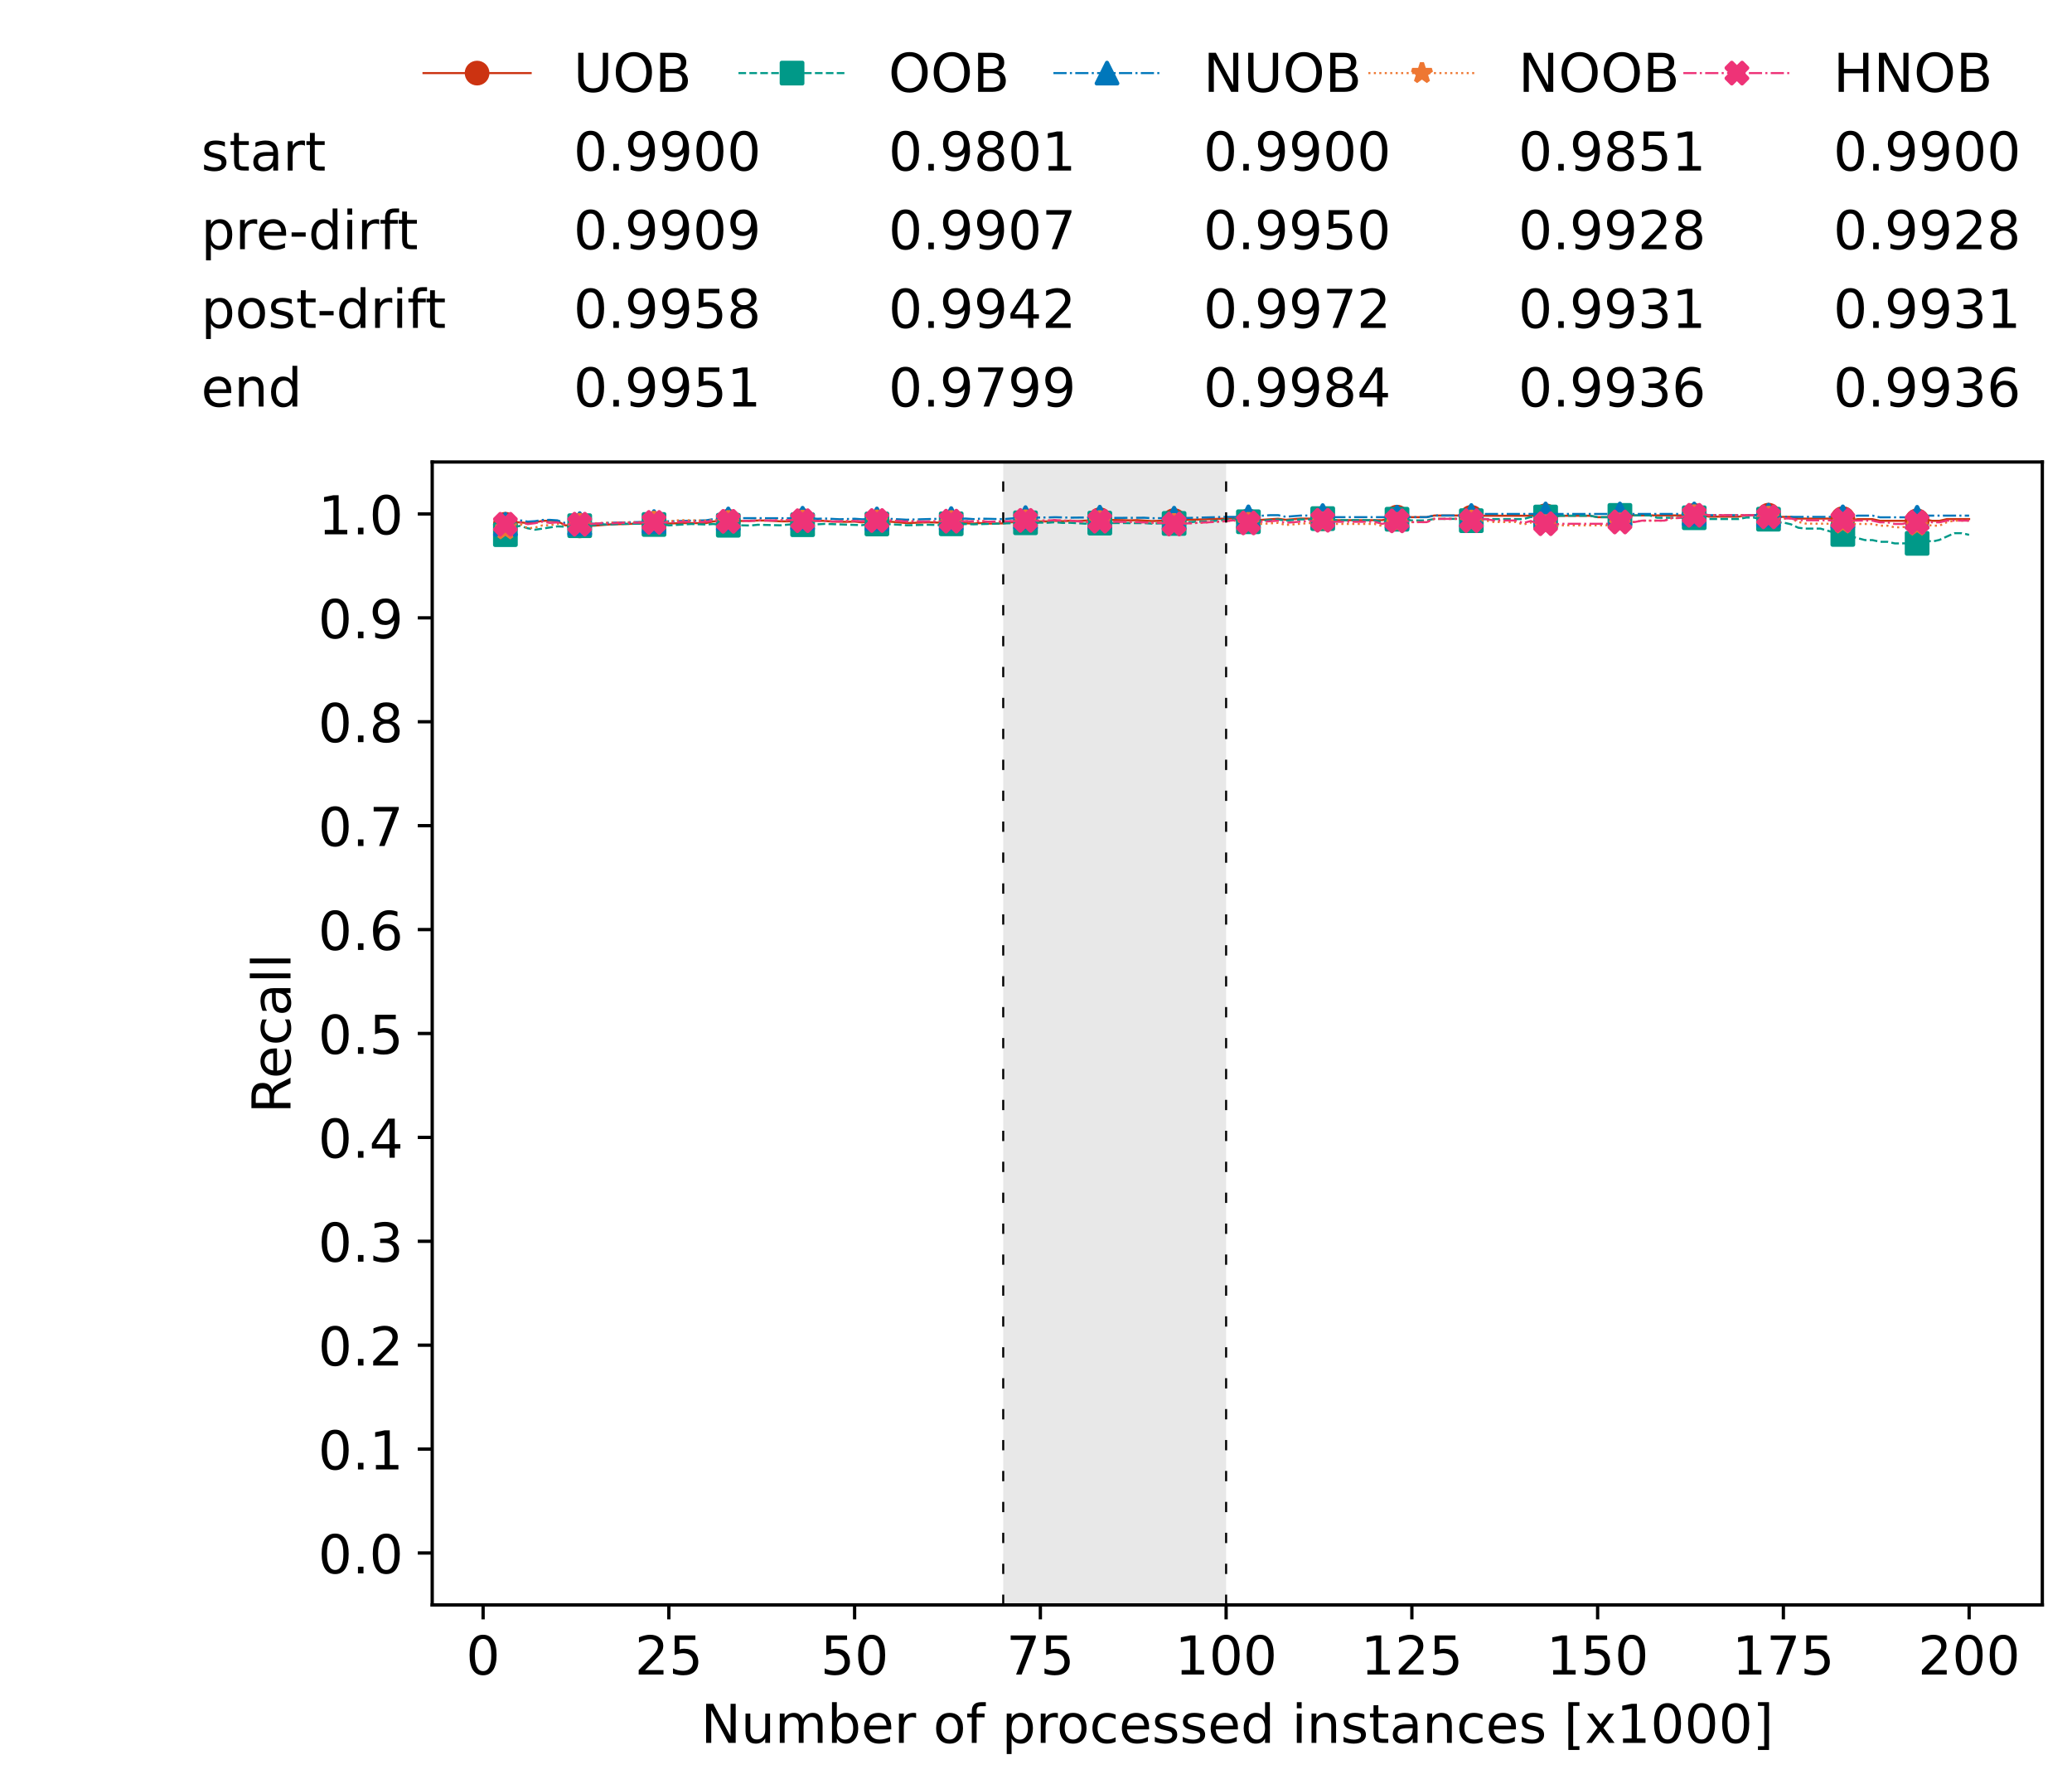 <?xml version="1.0" encoding="utf-8" standalone="no"?>
<!DOCTYPE svg PUBLIC "-//W3C//DTD SVG 1.1//EN"
  "http://www.w3.org/Graphics/SVG/1.1/DTD/svg11.dtd">
<!-- Created with matplotlib (https://matplotlib.org/) -->
<svg height="432.615pt" version="1.1" viewBox="0 0 502.65 432.615" width="502.65pt" xmlns="http://www.w3.org/2000/svg" xmlns:xlink="http://www.w3.org/1999/xlink">
 <defs>
  <style type="text/css">*{stroke-linecap:butt;stroke-linejoin:round;}</style>
 </defs>
 <g id="figure_1">
  <g id="patch_1">
   <path d="M 0 432.615 
L 502.65 432.615 
L 502.65 0 
L 0 0 
z
" style="fill:#ffffff;"/>
  </g>
  <g id="axes_1">
   <g id="patch_2">
    <path d="M 104.85 389.252 
L 495.45 389.252 
L 495.45 112.052 
L 104.85 112.052 
z
" style="fill:#ffffff;"/>
   </g>
   <g id="patch_3">
    <path clip-path="url(#p0e7e34f557)" d="M 297.446 389.252 
L 297.446 112.052 
L 243.372 112.052 
L 243.372 389.252 
z
" style="fill:#d3d3d3;opacity:0.5;"/>
   </g>
   <g id="matplotlib.axis_1">
    <g id="xtick_1">
     <g id="line2d_1">
      <defs>
       <path d="M 0 0 
L 0 3.5 
" id="me70a2c2ae8" style="stroke:#000000;stroke-width:0.8;"/>
      </defs>
      <g>
       <use style="stroke:#000000;stroke-width:0.8;" x="117.197" xlink:href="#me70a2c2ae8" y="389.252"/>
      </g>
     </g>
     <g id="text_1">
      <!-- 0 -->
      <g transform="translate(113.061 406.13)scale(0.13 -0.13)">
       <defs>
        <path d="M 31.781 66.406 
Q 24.172 66.406 20.328 58.906 
Q 16.5 51.422 16.5 36.375 
Q 16.5 21.391 20.328 13.891 
Q 24.172 6.391 31.781 6.391 
Q 39.453 6.391 43.281 13.891 
Q 47.125 21.391 47.125 36.375 
Q 47.125 51.422 43.281 58.906 
Q 39.453 66.406 31.781 66.406 
z
M 31.781 74.219 
Q 44.047 74.219 50.516 64.516 
Q 56.984 54.828 56.984 36.375 
Q 56.984 17.969 50.516 8.266 
Q 44.047 -1.422 31.781 -1.422 
Q 19.531 -1.422 13.062 8.266 
Q 6.594 17.969 6.594 36.375 
Q 6.594 54.828 13.062 64.516 
Q 19.531 74.219 31.781 74.219 
z
" id="DejaVuSans-48"/>
       </defs>
       <use xlink:href="#DejaVuSans-48"/>
      </g>
     </g>
    </g>
    <g id="xtick_2">
     <g id="line2d_2">
      <g>
       <use style="stroke:#000000;stroke-width:0.8;" x="162.259" xlink:href="#me70a2c2ae8" y="389.252"/>
      </g>
     </g>
     <g id="text_2">
      <!-- 25 -->
      <g transform="translate(153.988 406.13)scale(0.13 -0.13)">
       <defs>
        <path d="M 19.188 8.297 
L 53.609 8.297 
L 53.609 0 
L 7.328 0 
L 7.328 8.297 
Q 12.938 14.109 22.625 23.891 
Q 32.328 33.688 34.812 36.531 
Q 39.547 41.844 41.422 45.531 
Q 43.312 49.219 43.312 52.781 
Q 43.312 58.594 39.234 62.25 
Q 35.156 65.922 28.609 65.922 
Q 23.969 65.922 18.812 64.312 
Q 13.672 62.703 7.812 59.422 
L 7.812 69.391 
Q 13.766 71.781 18.938 73 
Q 24.125 74.219 28.422 74.219 
Q 39.75 74.219 46.484 68.547 
Q 53.219 62.891 53.219 53.422 
Q 53.219 48.922 51.531 44.891 
Q 49.859 40.875 45.406 35.406 
Q 44.188 33.984 37.641 27.219 
Q 31.109 20.453 19.188 8.297 
z
" id="DejaVuSans-50"/>
        <path d="M 10.797 72.906 
L 49.516 72.906 
L 49.516 64.594 
L 19.828 64.594 
L 19.828 46.734 
Q 21.969 47.469 24.109 47.828 
Q 26.266 48.188 28.422 48.188 
Q 40.625 48.188 47.75 41.5 
Q 54.891 34.812 54.891 23.391 
Q 54.891 11.625 47.562 5.094 
Q 40.234 -1.422 26.906 -1.422 
Q 22.312 -1.422 17.547 -0.641 
Q 12.797 0.141 7.719 1.703 
L 7.719 11.625 
Q 12.109 9.234 16.797 8.062 
Q 21.484 6.891 26.703 6.891 
Q 35.156 6.891 40.078 11.328 
Q 45.016 15.766 45.016 23.391 
Q 45.016 31 40.078 35.438 
Q 35.156 39.891 26.703 39.891 
Q 22.75 39.891 18.812 39.016 
Q 14.891 38.141 10.797 36.281 
z
" id="DejaVuSans-53"/>
       </defs>
       <use xlink:href="#DejaVuSans-50"/>
       <use x="63.623" xlink:href="#DejaVuSans-53"/>
      </g>
     </g>
    </g>
    <g id="xtick_3">
     <g id="line2d_3">
      <g>
       <use style="stroke:#000000;stroke-width:0.8;" x="207.322" xlink:href="#me70a2c2ae8" y="389.252"/>
      </g>
     </g>
     <g id="text_3">
      <!-- 50 -->
      <g transform="translate(199.05 406.13)scale(0.13 -0.13)">
       <use xlink:href="#DejaVuSans-53"/>
       <use x="63.623" xlink:href="#DejaVuSans-48"/>
      </g>
     </g>
    </g>
    <g id="xtick_4">
     <g id="line2d_4">
      <g>
       <use style="stroke:#000000;stroke-width:0.8;" x="252.384" xlink:href="#me70a2c2ae8" y="389.252"/>
      </g>
     </g>
     <g id="text_4">
      <!-- 75 -->
      <g transform="translate(244.113 406.13)scale(0.13 -0.13)">
       <defs>
        <path d="M 8.203 72.906 
L 55.078 72.906 
L 55.078 68.703 
L 28.609 0 
L 18.312 0 
L 43.219 64.594 
L 8.203 64.594 
z
" id="DejaVuSans-55"/>
       </defs>
       <use xlink:href="#DejaVuSans-55"/>
       <use x="63.623" xlink:href="#DejaVuSans-53"/>
      </g>
     </g>
    </g>
    <g id="xtick_5">
     <g id="line2d_5">
      <g>
       <use style="stroke:#000000;stroke-width:0.8;" x="297.446" xlink:href="#me70a2c2ae8" y="389.252"/>
      </g>
     </g>
     <g id="text_5">
      <!-- 100 -->
      <g transform="translate(285.039 406.13)scale(0.13 -0.13)">
       <defs>
        <path d="M 12.406 8.297 
L 28.516 8.297 
L 28.516 63.922 
L 10.984 60.406 
L 10.984 69.391 
L 28.422 72.906 
L 38.281 72.906 
L 38.281 8.297 
L 54.391 8.297 
L 54.391 0 
L 12.406 0 
z
" id="DejaVuSans-49"/>
       </defs>
       <use xlink:href="#DejaVuSans-49"/>
       <use x="63.623" xlink:href="#DejaVuSans-48"/>
       <use x="127.246" xlink:href="#DejaVuSans-48"/>
      </g>
     </g>
    </g>
    <g id="xtick_6">
     <g id="line2d_6">
      <g>
       <use style="stroke:#000000;stroke-width:0.8;" x="342.509" xlink:href="#me70a2c2ae8" y="389.252"/>
      </g>
     </g>
     <g id="text_6">
      <!-- 125 -->
      <g transform="translate(330.102 406.13)scale(0.13 -0.13)">
       <use xlink:href="#DejaVuSans-49"/>
       <use x="63.623" xlink:href="#DejaVuSans-50"/>
       <use x="127.246" xlink:href="#DejaVuSans-53"/>
      </g>
     </g>
    </g>
    <g id="xtick_7">
     <g id="line2d_7">
      <g>
       <use style="stroke:#000000;stroke-width:0.8;" x="387.571" xlink:href="#me70a2c2ae8" y="389.252"/>
      </g>
     </g>
     <g id="text_7">
      <!-- 150 -->
      <g transform="translate(375.164 406.13)scale(0.13 -0.13)">
       <use xlink:href="#DejaVuSans-49"/>
       <use x="63.623" xlink:href="#DejaVuSans-53"/>
       <use x="127.246" xlink:href="#DejaVuSans-48"/>
      </g>
     </g>
    </g>
    <g id="xtick_8">
     <g id="line2d_8">
      <g>
       <use style="stroke:#000000;stroke-width:0.8;" x="432.633" xlink:href="#me70a2c2ae8" y="389.252"/>
      </g>
     </g>
     <g id="text_8">
      <!-- 175 -->
      <g transform="translate(420.226 406.13)scale(0.13 -0.13)">
       <use xlink:href="#DejaVuSans-49"/>
       <use x="63.623" xlink:href="#DejaVuSans-55"/>
       <use x="127.246" xlink:href="#DejaVuSans-53"/>
      </g>
     </g>
    </g>
    <g id="xtick_9">
     <g id="line2d_9">
      <g>
       <use style="stroke:#000000;stroke-width:0.8;" x="477.695" xlink:href="#me70a2c2ae8" y="389.252"/>
      </g>
     </g>
     <g id="text_9">
      <!-- 200 -->
      <g transform="translate(465.289 406.13)scale(0.13 -0.13)">
       <use xlink:href="#DejaVuSans-50"/>
       <use x="63.623" xlink:href="#DejaVuSans-48"/>
       <use x="127.246" xlink:href="#DejaVuSans-48"/>
      </g>
     </g>
    </g>
    <g id="text_10">
     <!-- Number of processed instances [x1000] -->
     <g transform="translate(170.025 422.711)scale(0.13 -0.13)">
      <defs>
       <path d="M 9.812 72.906 
L 23.094 72.906 
L 55.422 11.922 
L 55.422 72.906 
L 64.984 72.906 
L 64.984 0 
L 51.703 0 
L 19.391 60.984 
L 19.391 0 
L 9.812 0 
z
" id="DejaVuSans-78"/>
       <path d="M 8.5 21.578 
L 8.5 54.688 
L 17.484 54.688 
L 17.484 21.922 
Q 17.484 14.156 20.5 10.266 
Q 23.531 6.391 29.594 6.391 
Q 36.859 6.391 41.078 11.031 
Q 45.312 15.672 45.312 23.688 
L 45.312 54.688 
L 54.297 54.688 
L 54.297 0 
L 45.312 0 
L 45.312 8.406 
Q 42.047 3.422 37.719 1 
Q 33.406 -1.422 27.688 -1.422 
Q 18.266 -1.422 13.375 4.438 
Q 8.5 10.297 8.5 21.578 
z
M 31.109 56 
z
" id="DejaVuSans-117"/>
       <path d="M 52 44.188 
Q 55.375 50.25 60.062 53.125 
Q 64.75 56 71.094 56 
Q 79.641 56 84.281 50.016 
Q 88.922 44.047 88.922 33.016 
L 88.922 0 
L 79.891 0 
L 79.891 32.719 
Q 79.891 40.578 77.094 44.375 
Q 74.312 48.188 68.609 48.188 
Q 61.625 48.188 57.562 43.547 
Q 53.516 38.922 53.516 30.906 
L 53.516 0 
L 44.484 0 
L 44.484 32.719 
Q 44.484 40.625 41.703 44.406 
Q 38.922 48.188 33.109 48.188 
Q 26.219 48.188 22.156 43.531 
Q 18.109 38.875 18.109 30.906 
L 18.109 0 
L 9.078 0 
L 9.078 54.688 
L 18.109 54.688 
L 18.109 46.188 
Q 21.188 51.219 25.484 53.609 
Q 29.781 56 35.688 56 
Q 41.656 56 45.828 52.969 
Q 50 49.953 52 44.188 
z
" id="DejaVuSans-109"/>
       <path d="M 48.688 27.297 
Q 48.688 37.203 44.609 42.844 
Q 40.531 48.484 33.406 48.484 
Q 26.266 48.484 22.188 42.844 
Q 18.109 37.203 18.109 27.297 
Q 18.109 17.391 22.188 11.75 
Q 26.266 6.109 33.406 6.109 
Q 40.531 6.109 44.609 11.75 
Q 48.688 17.391 48.688 27.297 
z
M 18.109 46.391 
Q 20.953 51.266 25.266 53.625 
Q 29.594 56 35.594 56 
Q 45.562 56 51.781 48.094 
Q 58.016 40.188 58.016 27.297 
Q 58.016 14.406 51.781 6.484 
Q 45.562 -1.422 35.594 -1.422 
Q 29.594 -1.422 25.266 0.953 
Q 20.953 3.328 18.109 8.203 
L 18.109 0 
L 9.078 0 
L 9.078 75.984 
L 18.109 75.984 
z
" id="DejaVuSans-98"/>
       <path d="M 56.203 29.594 
L 56.203 25.203 
L 14.891 25.203 
Q 15.484 15.922 20.484 11.062 
Q 25.484 6.203 34.422 6.203 
Q 39.594 6.203 44.453 7.469 
Q 49.312 8.734 54.109 11.281 
L 54.109 2.781 
Q 49.266 0.734 44.188 -0.344 
Q 39.109 -1.422 33.891 -1.422 
Q 20.797 -1.422 13.156 6.188 
Q 5.516 13.812 5.516 26.812 
Q 5.516 40.234 12.766 48.109 
Q 20.016 56 32.328 56 
Q 43.359 56 49.781 48.891 
Q 56.203 41.797 56.203 29.594 
z
M 47.219 32.234 
Q 47.125 39.594 43.094 43.984 
Q 39.062 48.391 32.422 48.391 
Q 24.906 48.391 20.391 44.141 
Q 15.875 39.891 15.188 32.172 
z
" id="DejaVuSans-101"/>
       <path d="M 41.109 46.297 
Q 39.594 47.172 37.812 47.578 
Q 36.031 48 33.891 48 
Q 26.266 48 22.188 43.047 
Q 18.109 38.094 18.109 28.812 
L 18.109 0 
L 9.078 0 
L 9.078 54.688 
L 18.109 54.688 
L 18.109 46.188 
Q 20.953 51.172 25.484 53.578 
Q 30.031 56 36.531 56 
Q 37.453 56 38.578 55.875 
Q 39.703 55.766 41.062 55.516 
z
" id="DejaVuSans-114"/>
       <path id="DejaVuSans-32"/>
       <path d="M 30.609 48.391 
Q 23.391 48.391 19.188 42.75 
Q 14.984 37.109 14.984 27.297 
Q 14.984 17.484 19.156 11.844 
Q 23.344 6.203 30.609 6.203 
Q 37.797 6.203 41.984 11.859 
Q 46.188 17.531 46.188 27.297 
Q 46.188 37.016 41.984 42.703 
Q 37.797 48.391 30.609 48.391 
z
M 30.609 56 
Q 42.328 56 49.016 48.375 
Q 55.719 40.766 55.719 27.297 
Q 55.719 13.875 49.016 6.219 
Q 42.328 -1.422 30.609 -1.422 
Q 18.844 -1.422 12.172 6.219 
Q 5.516 13.875 5.516 27.297 
Q 5.516 40.766 12.172 48.375 
Q 18.844 56 30.609 56 
z
" id="DejaVuSans-111"/>
       <path d="M 37.109 75.984 
L 37.109 68.5 
L 28.516 68.5 
Q 23.688 68.5 21.797 66.547 
Q 19.922 64.594 19.922 59.516 
L 19.922 54.688 
L 34.719 54.688 
L 34.719 47.703 
L 19.922 47.703 
L 19.922 0 
L 10.891 0 
L 10.891 47.703 
L 2.297 47.703 
L 2.297 54.688 
L 10.891 54.688 
L 10.891 58.5 
Q 10.891 67.625 15.141 71.797 
Q 19.391 75.984 28.609 75.984 
z
" id="DejaVuSans-102"/>
       <path d="M 18.109 8.203 
L 18.109 -20.797 
L 9.078 -20.797 
L 9.078 54.688 
L 18.109 54.688 
L 18.109 46.391 
Q 20.953 51.266 25.266 53.625 
Q 29.594 56 35.594 56 
Q 45.562 56 51.781 48.094 
Q 58.016 40.188 58.016 27.297 
Q 58.016 14.406 51.781 6.484 
Q 45.562 -1.422 35.594 -1.422 
Q 29.594 -1.422 25.266 0.953 
Q 20.953 3.328 18.109 8.203 
z
M 48.688 27.297 
Q 48.688 37.203 44.609 42.844 
Q 40.531 48.484 33.406 48.484 
Q 26.266 48.484 22.188 42.844 
Q 18.109 37.203 18.109 27.297 
Q 18.109 17.391 22.188 11.75 
Q 26.266 6.109 33.406 6.109 
Q 40.531 6.109 44.609 11.75 
Q 48.688 17.391 48.688 27.297 
z
" id="DejaVuSans-112"/>
       <path d="M 48.781 52.594 
L 48.781 44.188 
Q 44.969 46.297 41.141 47.344 
Q 37.312 48.391 33.406 48.391 
Q 24.656 48.391 19.812 42.844 
Q 14.984 37.312 14.984 27.297 
Q 14.984 17.281 19.812 11.734 
Q 24.656 6.203 33.406 6.203 
Q 37.312 6.203 41.141 7.25 
Q 44.969 8.297 48.781 10.406 
L 48.781 2.094 
Q 45.016 0.344 40.984 -0.531 
Q 36.969 -1.422 32.422 -1.422 
Q 20.062 -1.422 12.781 6.344 
Q 5.516 14.109 5.516 27.297 
Q 5.516 40.672 12.859 48.328 
Q 20.219 56 33.016 56 
Q 37.156 56 41.109 55.141 
Q 45.062 54.297 48.781 52.594 
z
" id="DejaVuSans-99"/>
       <path d="M 44.281 53.078 
L 44.281 44.578 
Q 40.484 46.531 36.375 47.5 
Q 32.281 48.484 27.875 48.484 
Q 21.188 48.484 17.844 46.438 
Q 14.5 44.391 14.5 40.281 
Q 14.5 37.156 16.891 35.375 
Q 19.281 33.594 26.516 31.984 
L 29.594 31.297 
Q 39.156 29.25 43.188 25.516 
Q 47.219 21.781 47.219 15.094 
Q 47.219 7.469 41.188 3.016 
Q 35.156 -1.422 24.609 -1.422 
Q 20.219 -1.422 15.453 -0.562 
Q 10.688 0.297 5.422 2 
L 5.422 11.281 
Q 10.406 8.688 15.234 7.391 
Q 20.062 6.109 24.812 6.109 
Q 31.156 6.109 34.562 8.281 
Q 37.984 10.453 37.984 14.406 
Q 37.984 18.062 35.516 20.016 
Q 33.062 21.969 24.703 23.781 
L 21.578 24.516 
Q 13.234 26.266 9.516 29.906 
Q 5.812 33.547 5.812 39.891 
Q 5.812 47.609 11.281 51.797 
Q 16.75 56 26.812 56 
Q 31.781 56 36.172 55.266 
Q 40.578 54.547 44.281 53.078 
z
" id="DejaVuSans-115"/>
       <path d="M 45.406 46.391 
L 45.406 75.984 
L 54.391 75.984 
L 54.391 0 
L 45.406 0 
L 45.406 8.203 
Q 42.578 3.328 38.25 0.953 
Q 33.938 -1.422 27.875 -1.422 
Q 17.969 -1.422 11.734 6.484 
Q 5.516 14.406 5.516 27.297 
Q 5.516 40.188 11.734 48.094 
Q 17.969 56 27.875 56 
Q 33.938 56 38.25 53.625 
Q 42.578 51.266 45.406 46.391 
z
M 14.797 27.297 
Q 14.797 17.391 18.875 11.75 
Q 22.953 6.109 30.078 6.109 
Q 37.203 6.109 41.297 11.75 
Q 45.406 17.391 45.406 27.297 
Q 45.406 37.203 41.297 42.844 
Q 37.203 48.484 30.078 48.484 
Q 22.953 48.484 18.875 42.844 
Q 14.797 37.203 14.797 27.297 
z
" id="DejaVuSans-100"/>
       <path d="M 9.422 54.688 
L 18.406 54.688 
L 18.406 0 
L 9.422 0 
z
M 9.422 75.984 
L 18.406 75.984 
L 18.406 64.594 
L 9.422 64.594 
z
" id="DejaVuSans-105"/>
       <path d="M 54.891 33.016 
L 54.891 0 
L 45.906 0 
L 45.906 32.719 
Q 45.906 40.484 42.875 44.328 
Q 39.844 48.188 33.797 48.188 
Q 26.516 48.188 22.312 43.547 
Q 18.109 38.922 18.109 30.906 
L 18.109 0 
L 9.078 0 
L 9.078 54.688 
L 18.109 54.688 
L 18.109 46.188 
Q 21.344 51.125 25.703 53.562 
Q 30.078 56 35.797 56 
Q 45.219 56 50.047 50.172 
Q 54.891 44.344 54.891 33.016 
z
" id="DejaVuSans-110"/>
       <path d="M 18.312 70.219 
L 18.312 54.688 
L 36.812 54.688 
L 36.812 47.703 
L 18.312 47.703 
L 18.312 18.016 
Q 18.312 11.328 20.141 9.422 
Q 21.969 7.516 27.594 7.516 
L 36.812 7.516 
L 36.812 0 
L 27.594 0 
Q 17.188 0 13.234 3.875 
Q 9.281 7.766 9.281 18.016 
L 9.281 47.703 
L 2.688 47.703 
L 2.688 54.688 
L 9.281 54.688 
L 9.281 70.219 
z
" id="DejaVuSans-116"/>
       <path d="M 34.281 27.484 
Q 23.391 27.484 19.188 25 
Q 14.984 22.516 14.984 16.5 
Q 14.984 11.719 18.141 8.906 
Q 21.297 6.109 26.703 6.109 
Q 34.188 6.109 38.703 11.406 
Q 43.219 16.703 43.219 25.484 
L 43.219 27.484 
z
M 52.203 31.203 
L 52.203 0 
L 43.219 0 
L 43.219 8.297 
Q 40.141 3.328 35.547 0.953 
Q 30.953 -1.422 24.312 -1.422 
Q 15.922 -1.422 10.953 3.297 
Q 6 8.016 6 15.922 
Q 6 25.141 12.172 29.828 
Q 18.359 34.516 30.609 34.516 
L 43.219 34.516 
L 43.219 35.406 
Q 43.219 41.609 39.141 45 
Q 35.062 48.391 27.688 48.391 
Q 23 48.391 18.547 47.266 
Q 14.109 46.141 10.016 43.891 
L 10.016 52.203 
Q 14.938 54.109 19.578 55.047 
Q 24.219 56 28.609 56 
Q 40.484 56 46.344 49.844 
Q 52.203 43.703 52.203 31.203 
z
" id="DejaVuSans-97"/>
       <path d="M 8.594 75.984 
L 29.297 75.984 
L 29.297 69 
L 17.578 69 
L 17.578 -6.203 
L 29.297 -6.203 
L 29.297 -13.188 
L 8.594 -13.188 
z
" id="DejaVuSans-91"/>
       <path d="M 54.891 54.688 
L 35.109 28.078 
L 55.906 0 
L 45.312 0 
L 29.391 21.484 
L 13.484 0 
L 2.875 0 
L 24.125 28.609 
L 4.688 54.688 
L 15.281 54.688 
L 29.781 35.203 
L 44.281 54.688 
z
" id="DejaVuSans-120"/>
       <path d="M 30.422 75.984 
L 30.422 -13.188 
L 9.719 -13.188 
L 9.719 -6.203 
L 21.391 -6.203 
L 21.391 69 
L 9.719 69 
L 9.719 75.984 
z
" id="DejaVuSans-93"/>
      </defs>
      <use xlink:href="#DejaVuSans-78"/>
      <use x="74.805" xlink:href="#DejaVuSans-117"/>
      <use x="138.184" xlink:href="#DejaVuSans-109"/>
      <use x="235.596" xlink:href="#DejaVuSans-98"/>
      <use x="299.072" xlink:href="#DejaVuSans-101"/>
      <use x="360.596" xlink:href="#DejaVuSans-114"/>
      <use x="401.709" xlink:href="#DejaVuSans-32"/>
      <use x="433.496" xlink:href="#DejaVuSans-111"/>
      <use x="494.678" xlink:href="#DejaVuSans-102"/>
      <use x="529.883" xlink:href="#DejaVuSans-32"/>
      <use x="561.67" xlink:href="#DejaVuSans-112"/>
      <use x="625.146" xlink:href="#DejaVuSans-114"/>
      <use x="664.01" xlink:href="#DejaVuSans-111"/>
      <use x="725.191" xlink:href="#DejaVuSans-99"/>
      <use x="780.172" xlink:href="#DejaVuSans-101"/>
      <use x="841.695" xlink:href="#DejaVuSans-115"/>
      <use x="893.795" xlink:href="#DejaVuSans-115"/>
      <use x="945.895" xlink:href="#DejaVuSans-101"/>
      <use x="1007.418" xlink:href="#DejaVuSans-100"/>
      <use x="1070.895" xlink:href="#DejaVuSans-32"/>
      <use x="1102.682" xlink:href="#DejaVuSans-105"/>
      <use x="1130.465" xlink:href="#DejaVuSans-110"/>
      <use x="1193.844" xlink:href="#DejaVuSans-115"/>
      <use x="1245.943" xlink:href="#DejaVuSans-116"/>
      <use x="1285.152" xlink:href="#DejaVuSans-97"/>
      <use x="1346.432" xlink:href="#DejaVuSans-110"/>
      <use x="1409.811" xlink:href="#DejaVuSans-99"/>
      <use x="1464.791" xlink:href="#DejaVuSans-101"/>
      <use x="1526.314" xlink:href="#DejaVuSans-115"/>
      <use x="1578.414" xlink:href="#DejaVuSans-32"/>
      <use x="1610.201" xlink:href="#DejaVuSans-91"/>
      <use x="1649.215" xlink:href="#DejaVuSans-120"/>
      <use x="1708.395" xlink:href="#DejaVuSans-49"/>
      <use x="1772.018" xlink:href="#DejaVuSans-48"/>
      <use x="1835.641" xlink:href="#DejaVuSans-48"/>
      <use x="1899.264" xlink:href="#DejaVuSans-48"/>
      <use x="1962.887" xlink:href="#DejaVuSans-93"/>
     </g>
    </g>
   </g>
   <g id="matplotlib.axis_2">
    <g id="ytick_1">
     <g id="line2d_10">
      <defs>
       <path d="M 0 0 
L -3.5 0 
" id="m70349dd76a" style="stroke:#000000;stroke-width:0.8;"/>
      </defs>
      <g>
       <use style="stroke:#000000;stroke-width:0.8;" x="104.85" xlink:href="#m70349dd76a" y="376.652"/>
      </g>
     </g>
     <g id="text_11">
      <!-- 0.0 -->
      <g transform="translate(77.176 381.591)scale(0.13 -0.13)">
       <defs>
        <path d="M 10.688 12.406 
L 21 12.406 
L 21 0 
L 10.688 0 
z
" id="DejaVuSans-46"/>
       </defs>
       <use xlink:href="#DejaVuSans-48"/>
       <use x="63.623" xlink:href="#DejaVuSans-46"/>
       <use x="95.41" xlink:href="#DejaVuSans-48"/>
      </g>
     </g>
    </g>
    <g id="ytick_2">
     <g id="line2d_11">
      <g>
       <use style="stroke:#000000;stroke-width:0.8;" x="104.85" xlink:href="#m70349dd76a" y="351.452"/>
      </g>
     </g>
     <g id="text_12">
      <!-- 0.1 -->
      <g transform="translate(77.176 356.391)scale(0.13 -0.13)">
       <use xlink:href="#DejaVuSans-48"/>
       <use x="63.623" xlink:href="#DejaVuSans-46"/>
       <use x="95.41" xlink:href="#DejaVuSans-49"/>
      </g>
     </g>
    </g>
    <g id="ytick_3">
     <g id="line2d_12">
      <g>
       <use style="stroke:#000000;stroke-width:0.8;" x="104.85" xlink:href="#m70349dd76a" y="326.252"/>
      </g>
     </g>
     <g id="text_13">
      <!-- 0.2 -->
      <g transform="translate(77.176 331.191)scale(0.13 -0.13)">
       <use xlink:href="#DejaVuSans-48"/>
       <use x="63.623" xlink:href="#DejaVuSans-46"/>
       <use x="95.41" xlink:href="#DejaVuSans-50"/>
      </g>
     </g>
    </g>
    <g id="ytick_4">
     <g id="line2d_13">
      <g>
       <use style="stroke:#000000;stroke-width:0.8;" x="104.85" xlink:href="#m70349dd76a" y="301.052"/>
      </g>
     </g>
     <g id="text_14">
      <!-- 0.3 -->
      <g transform="translate(77.176 305.991)scale(0.13 -0.13)">
       <defs>
        <path d="M 40.578 39.312 
Q 47.656 37.797 51.625 33 
Q 55.609 28.219 55.609 21.188 
Q 55.609 10.406 48.188 4.484 
Q 40.766 -1.422 27.094 -1.422 
Q 22.516 -1.422 17.656 -0.516 
Q 12.797 0.391 7.625 2.203 
L 7.625 11.719 
Q 11.719 9.328 16.594 8.109 
Q 21.484 6.891 26.812 6.891 
Q 36.078 6.891 40.938 10.547 
Q 45.797 14.203 45.797 21.188 
Q 45.797 27.641 41.281 31.266 
Q 36.766 34.906 28.719 34.906 
L 20.219 34.906 
L 20.219 43.016 
L 29.109 43.016 
Q 36.375 43.016 40.234 45.922 
Q 44.094 48.828 44.094 54.297 
Q 44.094 59.906 40.109 62.906 
Q 36.141 65.922 28.719 65.922 
Q 24.656 65.922 20.016 65.031 
Q 15.375 64.156 9.812 62.312 
L 9.812 71.094 
Q 15.438 72.656 20.344 73.438 
Q 25.25 74.219 29.594 74.219 
Q 40.828 74.219 47.359 69.109 
Q 53.906 64.016 53.906 55.328 
Q 53.906 49.266 50.438 45.094 
Q 46.969 40.922 40.578 39.312 
z
" id="DejaVuSans-51"/>
       </defs>
       <use xlink:href="#DejaVuSans-48"/>
       <use x="63.623" xlink:href="#DejaVuSans-46"/>
       <use x="95.41" xlink:href="#DejaVuSans-51"/>
      </g>
     </g>
    </g>
    <g id="ytick_5">
     <g id="line2d_14">
      <g>
       <use style="stroke:#000000;stroke-width:0.8;" x="104.85" xlink:href="#m70349dd76a" y="275.852"/>
      </g>
     </g>
     <g id="text_15">
      <!-- 0.4 -->
      <g transform="translate(77.176 280.791)scale(0.13 -0.13)">
       <defs>
        <path d="M 37.797 64.312 
L 12.891 25.391 
L 37.797 25.391 
z
M 35.203 72.906 
L 47.609 72.906 
L 47.609 25.391 
L 58.016 25.391 
L 58.016 17.188 
L 47.609 17.188 
L 47.609 0 
L 37.797 0 
L 37.797 17.188 
L 4.891 17.188 
L 4.891 26.703 
z
" id="DejaVuSans-52"/>
       </defs>
       <use xlink:href="#DejaVuSans-48"/>
       <use x="63.623" xlink:href="#DejaVuSans-46"/>
       <use x="95.41" xlink:href="#DejaVuSans-52"/>
      </g>
     </g>
    </g>
    <g id="ytick_6">
     <g id="line2d_15">
      <g>
       <use style="stroke:#000000;stroke-width:0.8;" x="104.85" xlink:href="#m70349dd76a" y="250.652"/>
      </g>
     </g>
     <g id="text_16">
      <!-- 0.5 -->
      <g transform="translate(77.176 255.591)scale(0.13 -0.13)">
       <use xlink:href="#DejaVuSans-48"/>
       <use x="63.623" xlink:href="#DejaVuSans-46"/>
       <use x="95.41" xlink:href="#DejaVuSans-53"/>
      </g>
     </g>
    </g>
    <g id="ytick_7">
     <g id="line2d_16">
      <g>
       <use style="stroke:#000000;stroke-width:0.8;" x="104.85" xlink:href="#m70349dd76a" y="225.452"/>
      </g>
     </g>
     <g id="text_17">
      <!-- 0.6 -->
      <g transform="translate(77.176 230.391)scale(0.13 -0.13)">
       <defs>
        <path d="M 33.016 40.375 
Q 26.375 40.375 22.484 35.828 
Q 18.609 31.297 18.609 23.391 
Q 18.609 15.531 22.484 10.953 
Q 26.375 6.391 33.016 6.391 
Q 39.656 6.391 43.531 10.953 
Q 47.406 15.531 47.406 23.391 
Q 47.406 31.297 43.531 35.828 
Q 39.656 40.375 33.016 40.375 
z
M 52.594 71.297 
L 52.594 62.312 
Q 48.875 64.062 45.094 64.984 
Q 41.312 65.922 37.594 65.922 
Q 27.828 65.922 22.672 59.328 
Q 17.531 52.734 16.797 39.406 
Q 19.672 43.656 24.016 45.922 
Q 28.375 48.188 33.594 48.188 
Q 44.578 48.188 50.953 41.516 
Q 57.328 34.859 57.328 23.391 
Q 57.328 12.156 50.688 5.359 
Q 44.047 -1.422 33.016 -1.422 
Q 20.359 -1.422 13.672 8.266 
Q 6.984 17.969 6.984 36.375 
Q 6.984 53.656 15.188 63.938 
Q 23.391 74.219 37.203 74.219 
Q 40.922 74.219 44.703 73.484 
Q 48.484 72.75 52.594 71.297 
z
" id="DejaVuSans-54"/>
       </defs>
       <use xlink:href="#DejaVuSans-48"/>
       <use x="63.623" xlink:href="#DejaVuSans-46"/>
       <use x="95.41" xlink:href="#DejaVuSans-54"/>
      </g>
     </g>
    </g>
    <g id="ytick_8">
     <g id="line2d_17">
      <g>
       <use style="stroke:#000000;stroke-width:0.8;" x="104.85" xlink:href="#m70349dd76a" y="200.252"/>
      </g>
     </g>
     <g id="text_18">
      <!-- 0.7 -->
      <g transform="translate(77.176 205.191)scale(0.13 -0.13)">
       <use xlink:href="#DejaVuSans-48"/>
       <use x="63.623" xlink:href="#DejaVuSans-46"/>
       <use x="95.41" xlink:href="#DejaVuSans-55"/>
      </g>
     </g>
    </g>
    <g id="ytick_9">
     <g id="line2d_18">
      <g>
       <use style="stroke:#000000;stroke-width:0.8;" x="104.85" xlink:href="#m70349dd76a" y="175.052"/>
      </g>
     </g>
     <g id="text_19">
      <!-- 0.8 -->
      <g transform="translate(77.176 179.991)scale(0.13 -0.13)">
       <defs>
        <path d="M 31.781 34.625 
Q 24.75 34.625 20.719 30.859 
Q 16.703 27.094 16.703 20.516 
Q 16.703 13.922 20.719 10.156 
Q 24.75 6.391 31.781 6.391 
Q 38.812 6.391 42.859 10.172 
Q 46.922 13.969 46.922 20.516 
Q 46.922 27.094 42.891 30.859 
Q 38.875 34.625 31.781 34.625 
z
M 21.922 38.812 
Q 15.578 40.375 12.031 44.719 
Q 8.5 49.078 8.5 55.328 
Q 8.5 64.062 14.719 69.141 
Q 20.953 74.219 31.781 74.219 
Q 42.672 74.219 48.875 69.141 
Q 55.078 64.062 55.078 55.328 
Q 55.078 49.078 51.531 44.719 
Q 48 40.375 41.703 38.812 
Q 48.828 37.156 52.797 32.312 
Q 56.781 27.484 56.781 20.516 
Q 56.781 9.906 50.312 4.234 
Q 43.844 -1.422 31.781 -1.422 
Q 19.734 -1.422 13.25 4.234 
Q 6.781 9.906 6.781 20.516 
Q 6.781 27.484 10.781 32.312 
Q 14.797 37.156 21.922 38.812 
z
M 18.312 54.391 
Q 18.312 48.734 21.844 45.562 
Q 25.391 42.391 31.781 42.391 
Q 38.141 42.391 41.719 45.562 
Q 45.312 48.734 45.312 54.391 
Q 45.312 60.062 41.719 63.234 
Q 38.141 66.406 31.781 66.406 
Q 25.391 66.406 21.844 63.234 
Q 18.312 60.062 18.312 54.391 
z
" id="DejaVuSans-56"/>
       </defs>
       <use xlink:href="#DejaVuSans-48"/>
       <use x="63.623" xlink:href="#DejaVuSans-46"/>
       <use x="95.41" xlink:href="#DejaVuSans-56"/>
      </g>
     </g>
    </g>
    <g id="ytick_10">
     <g id="line2d_19">
      <g>
       <use style="stroke:#000000;stroke-width:0.8;" x="104.85" xlink:href="#m70349dd76a" y="149.852"/>
      </g>
     </g>
     <g id="text_20">
      <!-- 0.9 -->
      <g transform="translate(77.176 154.791)scale(0.13 -0.13)">
       <defs>
        <path d="M 10.984 1.516 
L 10.984 10.5 
Q 14.703 8.734 18.5 7.812 
Q 22.312 6.891 25.984 6.891 
Q 35.75 6.891 40.891 13.453 
Q 46.047 20.016 46.781 33.406 
Q 43.953 29.203 39.594 26.953 
Q 35.25 24.703 29.984 24.703 
Q 19.047 24.703 12.672 31.312 
Q 6.297 37.938 6.297 49.422 
Q 6.297 60.641 12.938 67.422 
Q 19.578 74.219 30.609 74.219 
Q 43.266 74.219 49.922 64.516 
Q 56.594 54.828 56.594 36.375 
Q 56.594 19.141 48.406 8.859 
Q 40.234 -1.422 26.422 -1.422 
Q 22.703 -1.422 18.891 -0.688 
Q 15.094 0.047 10.984 1.516 
z
M 30.609 32.422 
Q 37.25 32.422 41.125 36.953 
Q 45.016 41.5 45.016 49.422 
Q 45.016 57.281 41.125 61.844 
Q 37.25 66.406 30.609 66.406 
Q 23.969 66.406 20.094 61.844 
Q 16.219 57.281 16.219 49.422 
Q 16.219 41.5 20.094 36.953 
Q 23.969 32.422 30.609 32.422 
z
" id="DejaVuSans-57"/>
       </defs>
       <use xlink:href="#DejaVuSans-48"/>
       <use x="63.623" xlink:href="#DejaVuSans-46"/>
       <use x="95.41" xlink:href="#DejaVuSans-57"/>
      </g>
     </g>
    </g>
    <g id="ytick_11">
     <g id="line2d_20">
      <g>
       <use style="stroke:#000000;stroke-width:0.8;" x="104.85" xlink:href="#m70349dd76a" y="124.652"/>
      </g>
     </g>
     <g id="text_21">
      <!-- 1.0 -->
      <g transform="translate(77.176 129.591)scale(0.13 -0.13)">
       <use xlink:href="#DejaVuSans-49"/>
       <use x="63.623" xlink:href="#DejaVuSans-46"/>
       <use x="95.41" xlink:href="#DejaVuSans-48"/>
      </g>
     </g>
    </g>
    <g id="text_22">
     <!-- Recall -->
     <g transform="translate(70.472 270.044)rotate(-90)scale(0.13 -0.13)">
      <defs>
       <path d="M 44.391 34.188 
Q 47.562 33.109 50.562 29.594 
Q 53.562 26.078 56.594 19.922 
L 66.609 0 
L 56 0 
L 46.688 18.703 
Q 43.062 26.031 39.672 28.422 
Q 36.281 30.812 30.422 30.812 
L 19.672 30.812 
L 19.672 0 
L 9.812 0 
L 9.812 72.906 
L 32.078 72.906 
Q 44.578 72.906 50.734 67.672 
Q 56.891 62.453 56.891 51.906 
Q 56.891 45.016 53.688 40.469 
Q 50.484 35.938 44.391 34.188 
z
M 19.672 64.797 
L 19.672 38.922 
L 32.078 38.922 
Q 39.203 38.922 42.844 42.219 
Q 46.484 45.516 46.484 51.906 
Q 46.484 58.297 42.844 61.547 
Q 39.203 64.797 32.078 64.797 
z
" id="DejaVuSans-82"/>
       <path d="M 9.422 75.984 
L 18.406 75.984 
L 18.406 0 
L 9.422 0 
z
" id="DejaVuSans-108"/>
      </defs>
      <use xlink:href="#DejaVuSans-82"/>
      <use x="64.982" xlink:href="#DejaVuSans-101"/>
      <use x="126.506" xlink:href="#DejaVuSans-99"/>
      <use x="181.486" xlink:href="#DejaVuSans-97"/>
      <use x="242.766" xlink:href="#DejaVuSans-108"/>
      <use x="270.549" xlink:href="#DejaVuSans-108"/>
     </g>
    </g>
   </g>
   <g id="line2d_21"/>
   <g id="line2d_22"/>
   <g id="line2d_23"/>
   <g id="line2d_24"/>
   <g id="line2d_25"/>
   <g id="line2d_26">
    <path clip-path="url(#p0e7e34f557)" d="M 122.605 127.159 
L 124.407 126.579 
L 128.012 126.844 
L 129.815 126.667 
L 131.617 126.331 
L 133.419 126.281 
L 135.222 126.372 
L 137.024 127.387 
L 138.827 127.571 
L 144.234 127.495 
L 147.839 127.198 
L 155.049 126.989 
L 158.654 127.054 
L 165.864 126.872 
L 171.272 126.877 
L 173.074 126.458 
L 176.679 126.436 
L 183.889 126.244 
L 185.692 126.248 
L 189.297 126.437 
L 191.099 126.444 
L 194.704 126.269 
L 198.309 126.329 
L 200.112 126.331 
L 201.914 126.51 
L 205.519 126.565 
L 207.322 126.506 
L 209.124 126.698 
L 210.927 126.557 
L 212.729 126.612 
L 216.334 126.55 
L 219.939 126.861 
L 225.347 126.673 
L 236.162 126.976 
L 237.964 126.858 
L 239.767 126.989 
L 243.372 126.934 
L 245.174 126.674 
L 248.779 126.485 
L 254.186 126.456 
L 255.989 126.325 
L 257.791 126.414 
L 259.594 126.31 
L 261.396 126.393 
L 266.804 126.06 
L 272.211 126.154 
L 274.014 126.214 
L 275.816 126.155 
L 279.421 126.377 
L 299.249 125.72 
L 301.051 126.154 
L 302.854 126.349 
L 306.459 126.047 
L 310.064 125.81 
L 311.866 126.069 
L 315.471 125.78 
L 320.879 125.78 
L 322.681 126.162 
L 335.299 126.162 
L 337.101 125.727 
L 338.904 125.427 
L 346.114 125.427 
L 347.916 125.034 
L 355.126 125.034 
L 356.928 125.468 
L 358.731 125.086 
L 385.768 125.086 
L 387.571 125.436 
L 391.176 125.436 
L 392.978 125.002 
L 412.806 125.002 
L 414.608 125.302 
L 421.818 125.302 
L 423.621 124.952 
L 429.028 124.952 
L 430.831 125.358 
L 434.436 125.358 
L 436.238 125.778 
L 447.053 125.778 
L 448.856 126.213 
L 450.658 125.913 
L 454.263 125.913 
L 456.066 126.319 
L 465.078 126.319 
L 466.881 125.913 
L 468.683 126.319 
L 470.485 126.319 
L 472.288 125.899 
L 477.695 125.899 
L 477.695 125.899 
" style="fill:none;stroke:#cc3311;stroke-linecap:square;stroke-width:0.5;"/>
    <defs>
     <path d="M 0 2.5 
C 0.663 2.5 1.299 2.237 1.768 1.768 
C 2.237 1.299 2.5 0.663 2.5 0 
C 2.5 -0.663 2.237 -1.299 1.768 -1.768 
C 1.299 -2.237 0.663 -2.5 0 -2.5 
C -0.663 -2.5 -1.299 -2.237 -1.768 -1.768 
C -2.237 -1.299 -2.5 -0.663 -2.5 0 
C -2.5 0.663 -2.237 1.299 -1.768 1.768 
C -1.299 2.237 -0.663 2.5 0 2.5 
z
" id="ma5b0a990e4" style="stroke:#cc3311;"/>
    </defs>
    <g clip-path="url(#p0e7e34f557)">
     <use style="fill:#cc3311;stroke:#cc3311;" x="122.605" xlink:href="#ma5b0a990e4" y="127.159"/>
     <use style="fill:#cc3311;stroke:#cc3311;" x="140.629" xlink:href="#ma5b0a990e4" y="127.545"/>
     <use style="fill:#cc3311;stroke:#cc3311;" x="158.654" xlink:href="#ma5b0a990e4" y="127.054"/>
     <use style="fill:#cc3311;stroke:#cc3311;" x="176.679" xlink:href="#ma5b0a990e4" y="126.436"/>
     <use style="fill:#cc3311;stroke:#cc3311;" x="194.704" xlink:href="#ma5b0a990e4" y="126.269"/>
     <use style="fill:#cc3311;stroke:#cc3311;" x="212.729" xlink:href="#ma5b0a990e4" y="126.612"/>
     <use style="fill:#cc3311;stroke:#cc3311;" x="230.754" xlink:href="#ma5b0a990e4" y="126.911"/>
     <use style="fill:#cc3311;stroke:#cc3311;" x="248.779" xlink:href="#ma5b0a990e4" y="126.485"/>
     <use style="fill:#cc3311;stroke:#cc3311;" x="266.804" xlink:href="#ma5b0a990e4" y="126.06"/>
     <use style="fill:#cc3311;stroke:#cc3311;" x="284.829" xlink:href="#ma5b0a990e4" y="126.258"/>
     <use style="fill:#cc3311;stroke:#cc3311;" x="302.854" xlink:href="#ma5b0a990e4" y="126.349"/>
     <use style="fill:#cc3311;stroke:#cc3311;" x="320.879" xlink:href="#ma5b0a990e4" y="125.78"/>
     <use style="fill:#cc3311;stroke:#cc3311;" x="338.904" xlink:href="#ma5b0a990e4" y="125.427"/>
     <use style="fill:#cc3311;stroke:#cc3311;" x="356.928" xlink:href="#ma5b0a990e4" y="125.468"/>
     <use style="fill:#cc3311;stroke:#cc3311;" x="374.953" xlink:href="#ma5b0a990e4" y="125.086"/>
     <use style="fill:#cc3311;stroke:#cc3311;" x="392.978" xlink:href="#ma5b0a990e4" y="125.002"/>
     <use style="fill:#cc3311;stroke:#cc3311;" x="411.003" xlink:href="#ma5b0a990e4" y="125.002"/>
     <use style="fill:#cc3311;stroke:#cc3311;" x="429.028" xlink:href="#ma5b0a990e4" y="124.952"/>
     <use style="fill:#cc3311;stroke:#cc3311;" x="447.053" xlink:href="#ma5b0a990e4" y="125.778"/>
     <use style="fill:#cc3311;stroke:#cc3311;" x="465.078" xlink:href="#ma5b0a990e4" y="126.319"/>
    </g>
   </g>
   <g id="line2d_27"/>
   <g id="line2d_28"/>
   <g id="line2d_29"/>
   <g id="line2d_30"/>
   <g id="line2d_31">
    <path clip-path="url(#p0e7e34f557)" d="M 122.605 129.667 
L 124.407 127.833 
L 126.21 127.54 
L 128.012 128.123 
L 129.815 128.474 
L 133.419 127.927 
L 135.222 127.665 
L 137.024 127.732 
L 140.629 127.499 
L 142.432 127.371 
L 144.234 127.357 
L 146.037 127.163 
L 147.839 127.242 
L 149.642 127.08 
L 155.049 127.021 
L 156.852 127.214 
L 160.457 127.136 
L 162.259 127.421 
L 167.667 127.089 
L 171.272 127.211 
L 173.074 127.092 
L 174.877 127.311 
L 178.482 127.384 
L 182.087 127.453 
L 183.889 127.269 
L 189.297 127.402 
L 192.902 127.094 
L 194.704 127.263 
L 196.507 127.263 
L 200.112 127.059 
L 209.124 127.369 
L 210.927 127.162 
L 214.532 127.083 
L 218.137 127.264 
L 219.939 127.396 
L 225.347 127.266 
L 228.952 127.389 
L 230.754 127.041 
L 232.557 127.236 
L 234.359 127.095 
L 236.162 127.165 
L 248.779 126.796 
L 250.581 126.871 
L 252.384 126.747 
L 254.186 126.782 
L 255.989 126.651 
L 257.791 126.828 
L 259.594 126.789 
L 263.199 127.003 
L 265.001 126.821 
L 270.409 126.856 
L 277.619 126.882 
L 279.421 126.999 
L 283.026 126.88 
L 284.829 126.948 
L 290.236 126.523 
L 292.039 126.523 
L 295.644 126.255 
L 299.249 125.913 
L 301.051 126.348 
L 302.854 126.543 
L 306.459 126.241 
L 310.064 126.003 
L 311.866 126.263 
L 315.471 125.974 
L 319.076 125.974 
L 320.879 125.78 
L 322.681 126.162 
L 333.496 126.162 
L 335.299 126.666 
L 337.101 126.231 
L 338.904 125.931 
L 340.706 125.931 
L 342.509 126.239 
L 346.114 126.239 
L 347.916 125.845 
L 355.126 125.845 
L 356.928 126.279 
L 358.731 125.898 
L 369.546 125.898 
L 371.348 125.394 
L 376.756 125.394 
L 378.558 125.086 
L 385.768 125.086 
L 387.571 125.436 
L 391.176 125.436 
L 392.978 125.002 
L 400.188 125.002 
L 401.991 125.575 
L 412.806 125.575 
L 414.608 125.875 
L 421.818 125.875 
L 423.621 125.525 
L 425.423 125.525 
L 427.226 125.918 
L 429.028 125.918 
L 430.831 126.731 
L 432.633 126.731 
L 434.436 127.151 
L 436.238 127.991 
L 438.041 128.206 
L 441.646 128.206 
L 445.251 129.263 
L 448.856 130.048 
L 452.461 130.995 
L 454.263 130.995 
L 456.066 131.402 
L 457.868 131.402 
L 459.671 131.795 
L 465.078 131.772 
L 466.881 130.959 
L 468.683 131.366 
L 470.485 130.946 
L 474.09 129.318 
L 475.893 129.318 
L 477.695 129.712 
L 477.695 129.712 
" style="fill:none;stroke:#009988;stroke-dasharray:1.85,0.8;stroke-dashoffset:0;stroke-width:0.5;"/>
    <defs>
     <path d="M -2.5 2.5 
L 2.5 2.5 
L 2.5 -2.5 
L -2.5 -2.5 
z
" id="me52ecb83d6" style="stroke:#009988;stroke-linejoin:miter;"/>
    </defs>
    <g clip-path="url(#p0e7e34f557)">
     <use style="fill:#009988;stroke:#009988;stroke-linejoin:miter;" x="122.605" xlink:href="#me52ecb83d6" y="129.667"/>
     <use style="fill:#009988;stroke:#009988;stroke-linejoin:miter;" x="140.629" xlink:href="#me52ecb83d6" y="127.499"/>
     <use style="fill:#009988;stroke:#009988;stroke-linejoin:miter;" x="158.654" xlink:href="#me52ecb83d6" y="127.203"/>
     <use style="fill:#009988;stroke:#009988;stroke-linejoin:miter;" x="176.679" xlink:href="#me52ecb83d6" y="127.388"/>
     <use style="fill:#009988;stroke:#009988;stroke-linejoin:miter;" x="194.704" xlink:href="#me52ecb83d6" y="127.263"/>
     <use style="fill:#009988;stroke:#009988;stroke-linejoin:miter;" x="212.729" xlink:href="#me52ecb83d6" y="127.082"/>
     <use style="fill:#009988;stroke:#009988;stroke-linejoin:miter;" x="230.754" xlink:href="#me52ecb83d6" y="127.041"/>
     <use style="fill:#009988;stroke:#009988;stroke-linejoin:miter;" x="248.779" xlink:href="#me52ecb83d6" y="126.796"/>
     <use style="fill:#009988;stroke:#009988;stroke-linejoin:miter;" x="266.804" xlink:href="#me52ecb83d6" y="126.866"/>
     <use style="fill:#009988;stroke:#009988;stroke-linejoin:miter;" x="284.829" xlink:href="#me52ecb83d6" y="126.948"/>
     <use style="fill:#009988;stroke:#009988;stroke-linejoin:miter;" x="302.854" xlink:href="#me52ecb83d6" y="126.543"/>
     <use style="fill:#009988;stroke:#009988;stroke-linejoin:miter;" x="320.879" xlink:href="#me52ecb83d6" y="125.78"/>
     <use style="fill:#009988;stroke:#009988;stroke-linejoin:miter;" x="338.904" xlink:href="#me52ecb83d6" y="125.931"/>
     <use style="fill:#009988;stroke:#009988;stroke-linejoin:miter;" x="356.928" xlink:href="#me52ecb83d6" y="126.279"/>
     <use style="fill:#009988;stroke:#009988;stroke-linejoin:miter;" x="374.953" xlink:href="#me52ecb83d6" y="125.394"/>
     <use style="fill:#009988;stroke:#009988;stroke-linejoin:miter;" x="392.978" xlink:href="#me52ecb83d6" y="125.002"/>
     <use style="fill:#009988;stroke:#009988;stroke-linejoin:miter;" x="411.003" xlink:href="#me52ecb83d6" y="125.575"/>
     <use style="fill:#009988;stroke:#009988;stroke-linejoin:miter;" x="429.028" xlink:href="#me52ecb83d6" y="125.918"/>
     <use style="fill:#009988;stroke:#009988;stroke-linejoin:miter;" x="447.053" xlink:href="#me52ecb83d6" y="129.613"/>
     <use style="fill:#009988;stroke:#009988;stroke-linejoin:miter;" x="465.078" xlink:href="#me52ecb83d6" y="131.772"/>
    </g>
   </g>
   <g id="line2d_32"/>
   <g id="line2d_33"/>
   <g id="line2d_34"/>
   <g id="line2d_35"/>
   <g id="line2d_36">
    <path clip-path="url(#p0e7e34f557)" d="M 122.605 127.159 
L 124.407 125.906 
L 128.012 126.507 
L 129.815 126.397 
L 131.617 126.106 
L 133.419 126.089 
L 135.222 126.204 
L 137.024 126.835 
L 140.629 126.989 
L 144.234 127.025 
L 147.839 126.791 
L 171.272 126.195 
L 173.074 125.895 
L 176.679 125.863 
L 180.284 125.672 
L 196.507 125.693 
L 198.309 125.821 
L 200.112 125.758 
L 203.717 125.94 
L 207.322 125.816 
L 209.124 125.943 
L 212.729 125.861 
L 216.334 125.86 
L 219.939 126.046 
L 228.952 125.784 
L 234.359 125.771 
L 236.162 125.906 
L 237.964 125.787 
L 243.372 125.921 
L 246.976 125.606 
L 250.581 125.543 
L 254.186 125.503 
L 255.989 125.437 
L 259.594 125.551 
L 265.001 125.491 
L 266.804 125.431 
L 270.409 125.609 
L 277.619 125.567 
L 279.421 125.683 
L 288.434 125.61 
L 297.446 125.359 
L 302.854 125.359 
L 306.459 125.058 
L 308.261 124.941 
L 310.064 124.941 
L 311.866 125.335 
L 315.471 125.046 
L 320.879 125.046 
L 322.681 125.427 
L 346.114 125.427 
L 347.916 125.034 
L 356.928 125.034 
L 358.731 124.652 
L 412.806 124.652 
L 414.608 124.952 
L 429.028 124.952 
L 430.831 125.358 
L 448.856 125.358 
L 450.658 125.058 
L 454.263 125.058 
L 456.066 125.465 
L 465.078 125.465 
L 466.881 125.058 
L 477.695 125.058 
L 477.695 125.058 
" style="fill:none;stroke:#0077bb;stroke-dasharray:3.2,0.8,0.5,0.8;stroke-dashoffset:0;stroke-width:0.5;"/>
    <defs>
     <path d="M 0 -2.5 
L -2.5 2.5 
L 2.5 2.5 
z
" id="mf73244d342" style="stroke:#0077bb;stroke-linejoin:miter;"/>
    </defs>
    <g clip-path="url(#p0e7e34f557)">
     <use style="fill:#0077bb;stroke:#0077bb;stroke-linejoin:miter;" x="122.605" xlink:href="#mf73244d342" y="127.159"/>
     <use style="fill:#0077bb;stroke:#0077bb;stroke-linejoin:miter;" x="140.629" xlink:href="#mf73244d342" y="126.989"/>
     <use style="fill:#0077bb;stroke:#0077bb;stroke-linejoin:miter;" x="158.654" xlink:href="#mf73244d342" y="126.503"/>
     <use style="fill:#0077bb;stroke:#0077bb;stroke-linejoin:miter;" x="176.679" xlink:href="#mf73244d342" y="125.863"/>
     <use style="fill:#0077bb;stroke:#0077bb;stroke-linejoin:miter;" x="194.704" xlink:href="#mf73244d342" y="125.693"/>
     <use style="fill:#0077bb;stroke:#0077bb;stroke-linejoin:miter;" x="212.729" xlink:href="#mf73244d342" y="125.861"/>
     <use style="fill:#0077bb;stroke:#0077bb;stroke-linejoin:miter;" x="230.754" xlink:href="#mf73244d342" y="125.776"/>
     <use style="fill:#0077bb;stroke:#0077bb;stroke-linejoin:miter;" x="248.779" xlink:href="#mf73244d342" y="125.543"/>
     <use style="fill:#0077bb;stroke:#0077bb;stroke-linejoin:miter;" x="266.804" xlink:href="#mf73244d342" y="125.431"/>
     <use style="fill:#0077bb;stroke:#0077bb;stroke-linejoin:miter;" x="284.829" xlink:href="#mf73244d342" y="125.683"/>
     <use style="fill:#0077bb;stroke:#0077bb;stroke-linejoin:miter;" x="302.854" xlink:href="#mf73244d342" y="125.359"/>
     <use style="fill:#0077bb;stroke:#0077bb;stroke-linejoin:miter;" x="320.879" xlink:href="#mf73244d342" y="125.046"/>
     <use style="fill:#0077bb;stroke:#0077bb;stroke-linejoin:miter;" x="338.904" xlink:href="#mf73244d342" y="125.427"/>
     <use style="fill:#0077bb;stroke:#0077bb;stroke-linejoin:miter;" x="356.928" xlink:href="#mf73244d342" y="125.034"/>
     <use style="fill:#0077bb;stroke:#0077bb;stroke-linejoin:miter;" x="374.953" xlink:href="#mf73244d342" y="124.652"/>
     <use style="fill:#0077bb;stroke:#0077bb;stroke-linejoin:miter;" x="392.978" xlink:href="#mf73244d342" y="124.652"/>
     <use style="fill:#0077bb;stroke:#0077bb;stroke-linejoin:miter;" x="411.003" xlink:href="#mf73244d342" y="124.652"/>
     <use style="fill:#0077bb;stroke:#0077bb;stroke-linejoin:miter;" x="429.028" xlink:href="#mf73244d342" y="124.952"/>
     <use style="fill:#0077bb;stroke:#0077bb;stroke-linejoin:miter;" x="447.053" xlink:href="#mf73244d342" y="125.358"/>
     <use style="fill:#0077bb;stroke:#0077bb;stroke-linejoin:miter;" x="465.078" xlink:href="#mf73244d342" y="125.465"/>
    </g>
   </g>
   <g id="line2d_37"/>
   <g id="line2d_38"/>
   <g id="line2d_39"/>
   <g id="line2d_40"/>
   <g id="line2d_41">
    <path clip-path="url(#p0e7e34f557)" d="M 122.605 128.413 
L 124.407 127.206 
L 126.21 127.122 
L 128.012 128.136 
L 129.815 127.962 
L 131.617 127.41 
L 133.419 127.397 
L 135.222 127.054 
L 137.024 127.323 
L 142.432 126.969 
L 149.642 126.699 
L 153.247 126.677 
L 162.259 126.485 
L 164.062 126.221 
L 165.864 126.154 
L 171.272 126.278 
L 173.074 126.099 
L 174.877 126.375 
L 182.087 126.382 
L 183.889 126.197 
L 185.692 126.265 
L 191.099 126.142 
L 192.902 126.145 
L 194.704 126.289 
L 196.507 126.222 
L 198.309 126.348 
L 200.112 126.35 
L 201.914 126.467 
L 207.322 126.332 
L 209.124 126.459 
L 210.927 126.252 
L 216.334 126.243 
L 219.939 126.49 
L 221.742 126.423 
L 223.544 126.489 
L 227.149 126.428 
L 228.952 126.483 
L 230.754 126.398 
L 232.557 126.463 
L 234.359 126.386 
L 236.162 126.456 
L 237.964 126.338 
L 239.767 126.531 
L 250.581 126.285 
L 254.186 126.256 
L 255.989 126.125 
L 257.791 126.302 
L 259.594 126.263 
L 263.199 126.605 
L 265.001 126.423 
L 266.804 126.408 
L 268.606 126.541 
L 274.014 126.57 
L 286.631 127.025 
L 293.841 126.631 
L 297.446 126.398 
L 299.249 126.199 
L 301.051 126.634 
L 302.854 126.829 
L 304.656 127.155 
L 310.064 126.814 
L 311.866 127.334 
L 317.274 126.893 
L 319.076 126.893 
L 320.879 126.699 
L 322.681 127.081 
L 333.496 127.081 
L 335.299 127.585 
L 337.101 127.15 
L 338.904 126.85 
L 340.706 126.325 
L 342.509 126.632 
L 346.114 126.632 
L 347.916 125.845 
L 355.126 125.845 
L 356.928 126.279 
L 360.533 126.268 
L 362.336 126.6 
L 367.743 126.6 
L 369.546 127.23 
L 371.348 126.726 
L 373.151 127.389 
L 374.953 127.389 
L 376.756 127.712 
L 378.558 127.405 
L 391.176 127.405 
L 394.781 126.6 
L 396.583 126.6 
L 398.386 126.268 
L 403.793 126.268 
L 405.596 125.638 
L 407.398 125.638 
L 409.201 124.975 
L 411.003 124.975 
L 412.806 124.652 
L 414.608 124.952 
L 425.423 124.952 
L 427.226 125.346 
L 429.028 125.346 
L 430.831 125.752 
L 434.436 125.752 
L 436.238 126.592 
L 438.041 126.986 
L 454.263 127.092 
L 456.066 127.499 
L 457.868 127.499 
L 459.671 127.892 
L 461.473 127.892 
L 463.276 127.499 
L 465.078 127.499 
L 466.881 127.092 
L 468.683 127.499 
L 470.485 127.499 
L 472.288 126.659 
L 474.09 126.265 
L 477.695 126.265 
L 477.695 126.265 
" style="fill:none;stroke:#ee7733;stroke-dasharray:0.5,0.825;stroke-dashoffset:0;stroke-width:0.5;"/>
    <defs>
     <path d="M 0 -2.5 
L -0.561 -0.773 
L -2.378 -0.773 
L -0.908 0.295 
L -1.469 2.023 
L -0 0.955 
L 1.469 2.023 
L 0.908 0.295 
L 2.378 -0.773 
L 0.561 -0.773 
z
" id="mb503d23b7d" style="stroke:#ee7733;stroke-linejoin:bevel;"/>
    </defs>
    <g clip-path="url(#p0e7e34f557)">
     <use style="fill:#ee7733;stroke:#ee7733;stroke-linejoin:bevel;" x="122.605" xlink:href="#mb503d23b7d" y="128.413"/>
     <use style="fill:#ee7733;stroke:#ee7733;stroke-linejoin:bevel;" x="140.629" xlink:href="#mb503d23b7d" y="127.061"/>
     <use style="fill:#ee7733;stroke:#ee7733;stroke-linejoin:bevel;" x="158.654" xlink:href="#mb503d23b7d" y="126.533"/>
     <use style="fill:#ee7733;stroke:#ee7733;stroke-linejoin:bevel;" x="176.679" xlink:href="#mb503d23b7d" y="126.38"/>
     <use style="fill:#ee7733;stroke:#ee7733;stroke-linejoin:bevel;" x="194.704" xlink:href="#mb503d23b7d" y="126.289"/>
     <use style="fill:#ee7733;stroke:#ee7733;stroke-linejoin:bevel;" x="212.729" xlink:href="#mb503d23b7d" y="126.244"/>
     <use style="fill:#ee7733;stroke:#ee7733;stroke-linejoin:bevel;" x="230.754" xlink:href="#mb503d23b7d" y="126.398"/>
     <use style="fill:#ee7733;stroke:#ee7733;stroke-linejoin:bevel;" x="248.779" xlink:href="#mb503d23b7d" y="126.216"/>
     <use style="fill:#ee7733;stroke:#ee7733;stroke-linejoin:bevel;" x="266.804" xlink:href="#mb503d23b7d" y="126.408"/>
     <use style="fill:#ee7733;stroke:#ee7733;stroke-linejoin:bevel;" x="284.829" xlink:href="#mb503d23b7d" y="127.094"/>
     <use style="fill:#ee7733;stroke:#ee7733;stroke-linejoin:bevel;" x="302.854" xlink:href="#mb503d23b7d" y="126.829"/>
     <use style="fill:#ee7733;stroke:#ee7733;stroke-linejoin:bevel;" x="320.879" xlink:href="#mb503d23b7d" y="126.699"/>
     <use style="fill:#ee7733;stroke:#ee7733;stroke-linejoin:bevel;" x="338.904" xlink:href="#mb503d23b7d" y="126.85"/>
     <use style="fill:#ee7733;stroke:#ee7733;stroke-linejoin:bevel;" x="356.928" xlink:href="#mb503d23b7d" y="126.279"/>
     <use style="fill:#ee7733;stroke:#ee7733;stroke-linejoin:bevel;" x="374.953" xlink:href="#mb503d23b7d" y="127.389"/>
     <use style="fill:#ee7733;stroke:#ee7733;stroke-linejoin:bevel;" x="392.978" xlink:href="#mb503d23b7d" y="126.97"/>
     <use style="fill:#ee7733;stroke:#ee7733;stroke-linejoin:bevel;" x="411.003" xlink:href="#mb503d23b7d" y="124.975"/>
     <use style="fill:#ee7733;stroke:#ee7733;stroke-linejoin:bevel;" x="429.028" xlink:href="#mb503d23b7d" y="125.346"/>
     <use style="fill:#ee7733;stroke:#ee7733;stroke-linejoin:bevel;" x="447.053" xlink:href="#mb503d23b7d" y="126.986"/>
     <use style="fill:#ee7733;stroke:#ee7733;stroke-linejoin:bevel;" x="465.078" xlink:href="#mb503d23b7d" y="127.499"/>
    </g>
   </g>
   <g id="line2d_42"/>
   <g id="line2d_43"/>
   <g id="line2d_44"/>
   <g id="line2d_45"/>
   <g id="line2d_46">
    <path clip-path="url(#p0e7e34f557)" d="M 122.605 127.159 
L 124.407 125.906 
L 126.21 126.638 
L 128.012 127.121 
L 129.815 126.888 
L 131.617 126.516 
L 133.419 126.821 
L 135.222 126.697 
L 137.024 127.139 
L 144.234 127.05 
L 146.037 126.879 
L 147.839 126.976 
L 149.642 126.831 
L 153.247 126.795 
L 158.654 126.701 
L 160.457 126.769 
L 165.864 126.528 
L 169.469 126.586 
L 171.272 126.527 
L 173.074 126.287 
L 174.877 126.506 
L 180.284 126.318 
L 182.087 126.382 
L 183.889 126.197 
L 185.692 126.265 
L 191.099 126.142 
L 192.902 126.145 
L 194.704 126.289 
L 196.507 126.222 
L 198.309 126.348 
L 200.112 126.35 
L 201.914 126.467 
L 207.322 126.332 
L 209.124 126.459 
L 210.927 126.252 
L 216.334 126.243 
L 219.939 126.49 
L 221.742 126.423 
L 223.544 126.489 
L 227.149 126.428 
L 228.952 126.483 
L 230.754 126.398 
L 232.557 126.463 
L 234.359 126.386 
L 236.162 126.456 
L 237.964 126.338 
L 239.767 126.531 
L 250.581 126.285 
L 254.186 126.256 
L 255.989 126.125 
L 257.791 126.302 
L 259.594 126.263 
L 263.199 126.605 
L 265.001 126.423 
L 266.804 126.408 
L 268.606 126.541 
L 274.014 126.57 
L 286.631 127.025 
L 293.841 126.631 
L 297.446 126.398 
L 299.249 126.199 
L 301.051 126.634 
L 302.854 126.829 
L 306.459 126.527 
L 310.064 126.289 
L 311.866 126.809 
L 317.274 126.368 
L 319.076 126.368 
L 320.879 126.174 
L 322.681 126.556 
L 333.496 126.556 
L 335.299 127.06 
L 337.101 126.625 
L 338.904 126.325 
L 340.706 126.325 
L 342.509 126.632 
L 346.114 126.632 
L 347.916 125.845 
L 355.126 125.845 
L 356.928 126.279 
L 358.731 125.898 
L 360.533 125.898 
L 362.336 126.229 
L 367.743 126.229 
L 369.546 126.859 
L 371.348 126.355 
L 373.151 127.018 
L 374.953 127.018 
L 376.756 127.341 
L 378.558 127.034 
L 391.176 127.034 
L 392.978 126.6 
L 396.583 126.6 
L 398.386 126.268 
L 403.793 126.268 
L 405.596 125.638 
L 407.398 125.638 
L 409.201 124.975 
L 411.003 124.975 
L 412.806 124.652 
L 414.608 124.952 
L 425.423 124.952 
L 427.226 125.346 
L 429.028 125.346 
L 430.831 125.752 
L 434.436 125.752 
L 436.238 126.172 
L 454.263 126.278 
L 456.066 126.685 
L 457.868 126.685 
L 459.671 127.079 
L 461.473 127.079 
L 463.276 126.685 
L 465.078 126.685 
L 466.881 126.278 
L 468.683 126.685 
L 470.485 126.685 
L 472.288 126.265 
L 477.695 126.265 
L 477.695 126.265 
" style="fill:none;stroke:#ee3377;stroke-dasharray:3.2,0.8,0.5,0.8;stroke-dashoffset:0;stroke-width:0.5;"/>
    <defs>
     <path d="M -1.25 2.5 
L 0 1.25 
L 1.25 2.5 
L 2.5 1.25 
L 1.25 0 
L 2.5 -1.25 
L 1.25 -2.5 
L 0 -1.25 
L -1.25 -2.5 
L -2.5 -1.25 
L -1.25 0 
L -2.5 1.25 
z
" id="ma70b9fc98a" style="stroke:#ee3377;stroke-linejoin:miter;"/>
    </defs>
    <g clip-path="url(#p0e7e34f557)">
     <use style="fill:#ee3377;stroke:#ee3377;stroke-linejoin:miter;" x="122.605" xlink:href="#ma70b9fc98a" y="127.159"/>
     <use style="fill:#ee3377;stroke:#ee3377;stroke-linejoin:miter;" x="140.629" xlink:href="#ma70b9fc98a" y="127.134"/>
     <use style="fill:#ee3377;stroke:#ee3377;stroke-linejoin:miter;" x="158.654" xlink:href="#ma70b9fc98a" y="126.701"/>
     <use style="fill:#ee3377;stroke:#ee3377;stroke-linejoin:miter;" x="176.679" xlink:href="#ma70b9fc98a" y="126.446"/>
     <use style="fill:#ee3377;stroke:#ee3377;stroke-linejoin:miter;" x="194.704" xlink:href="#ma70b9fc98a" y="126.289"/>
     <use style="fill:#ee3377;stroke:#ee3377;stroke-linejoin:miter;" x="212.729" xlink:href="#ma70b9fc98a" y="126.244"/>
     <use style="fill:#ee3377;stroke:#ee3377;stroke-linejoin:miter;" x="230.754" xlink:href="#ma70b9fc98a" y="126.398"/>
     <use style="fill:#ee3377;stroke:#ee3377;stroke-linejoin:miter;" x="248.779" xlink:href="#ma70b9fc98a" y="126.216"/>
     <use style="fill:#ee3377;stroke:#ee3377;stroke-linejoin:miter;" x="266.804" xlink:href="#ma70b9fc98a" y="126.408"/>
     <use style="fill:#ee3377;stroke:#ee3377;stroke-linejoin:miter;" x="284.829" xlink:href="#ma70b9fc98a" y="127.094"/>
     <use style="fill:#ee3377;stroke:#ee3377;stroke-linejoin:miter;" x="302.854" xlink:href="#ma70b9fc98a" y="126.829"/>
     <use style="fill:#ee3377;stroke:#ee3377;stroke-linejoin:miter;" x="320.879" xlink:href="#ma70b9fc98a" y="126.174"/>
     <use style="fill:#ee3377;stroke:#ee3377;stroke-linejoin:miter;" x="338.904" xlink:href="#ma70b9fc98a" y="126.325"/>
     <use style="fill:#ee3377;stroke:#ee3377;stroke-linejoin:miter;" x="356.928" xlink:href="#ma70b9fc98a" y="126.279"/>
     <use style="fill:#ee3377;stroke:#ee3377;stroke-linejoin:miter;" x="374.953" xlink:href="#ma70b9fc98a" y="127.018"/>
     <use style="fill:#ee3377;stroke:#ee3377;stroke-linejoin:miter;" x="392.978" xlink:href="#ma70b9fc98a" y="126.6"/>
     <use style="fill:#ee3377;stroke:#ee3377;stroke-linejoin:miter;" x="411.003" xlink:href="#ma70b9fc98a" y="124.975"/>
     <use style="fill:#ee3377;stroke:#ee3377;stroke-linejoin:miter;" x="429.028" xlink:href="#ma70b9fc98a" y="125.346"/>
     <use style="fill:#ee3377;stroke:#ee3377;stroke-linejoin:miter;" x="447.053" xlink:href="#ma70b9fc98a" y="126.172"/>
     <use style="fill:#ee3377;stroke:#ee3377;stroke-linejoin:miter;" x="465.078" xlink:href="#ma70b9fc98a" y="126.685"/>
    </g>
   </g>
   <g id="line2d_47"/>
   <g id="line2d_48"/>
   <g id="line2d_49"/>
   <g id="line2d_50"/>
   <g id="line2d_51">
    <path clip-path="url(#p0e7e34f557)" d="M 243.372 389.252 
L 243.372 112.052 
" style="fill:none;stroke:#000000;stroke-dasharray:2.5,5;stroke-dashoffset:0;stroke-width:0.5;"/>
   </g>
   <g id="line2d_52">
    <path clip-path="url(#p0e7e34f557)" d="M 297.446 389.252 
L 297.446 112.052 
" style="fill:none;stroke:#000000;stroke-dasharray:2.5,5;stroke-dashoffset:0;stroke-width:0.5;"/>
   </g>
   <g id="patch_4">
    <path d="M 104.85 389.252 
L 104.85 112.052 
" style="fill:none;stroke:#000000;stroke-linecap:square;stroke-linejoin:miter;stroke-width:0.8;"/>
   </g>
   <g id="patch_5">
    <path d="M 495.45 389.252 
L 495.45 112.052 
" style="fill:none;stroke:#000000;stroke-linecap:square;stroke-linejoin:miter;stroke-width:0.8;"/>
   </g>
   <g id="patch_6">
    <path d="M 104.85 389.252 
L 495.45 389.252 
" style="fill:none;stroke:#000000;stroke-linecap:square;stroke-linejoin:miter;stroke-width:0.8;"/>
   </g>
   <g id="patch_7">
    <path d="M 104.85 112.052 
L 495.45 112.052 
" style="fill:none;stroke:#000000;stroke-linecap:square;stroke-linejoin:miter;stroke-width:0.8;"/>
   </g>
   <g id="legend_1">
    <g id="line2d_53"/>
    <g id="line2d_54"/>
    <g id="text_23">
     <!--   -->
     <g transform="translate(48.8 22.278)scale(0.13 -0.13)">
      <use xlink:href="#DejaVuSans-32"/>
     </g>
    </g>
    <g id="line2d_55"/>
    <g id="line2d_56"/>
    <g id="text_24">
     <!-- start -->
     <g transform="translate(48.8 41.36)scale(0.13 -0.13)">
      <use xlink:href="#DejaVuSans-115"/>
      <use x="52.1" xlink:href="#DejaVuSans-116"/>
      <use x="91.309" xlink:href="#DejaVuSans-97"/>
      <use x="152.588" xlink:href="#DejaVuSans-114"/>
      <use x="193.701" xlink:href="#DejaVuSans-116"/>
     </g>
    </g>
    <g id="line2d_57"/>
    <g id="line2d_58"/>
    <g id="text_25">
     <!-- pre-dirft -->
     <g transform="translate(48.8 60.441)scale(0.13 -0.13)">
      <defs>
       <path d="M 4.891 31.391 
L 31.203 31.391 
L 31.203 23.391 
L 4.891 23.391 
z
" id="DejaVuSans-45"/>
      </defs>
      <use xlink:href="#DejaVuSans-112"/>
      <use x="63.477" xlink:href="#DejaVuSans-114"/>
      <use x="102.34" xlink:href="#DejaVuSans-101"/>
      <use x="163.863" xlink:href="#DejaVuSans-45"/>
      <use x="199.947" xlink:href="#DejaVuSans-100"/>
      <use x="263.424" xlink:href="#DejaVuSans-105"/>
      <use x="291.207" xlink:href="#DejaVuSans-114"/>
      <use x="332.32" xlink:href="#DejaVuSans-102"/>
      <use x="365.775" xlink:href="#DejaVuSans-116"/>
     </g>
    </g>
    <g id="line2d_59"/>
    <g id="line2d_60"/>
    <g id="text_26">
     <!-- post-drift -->
     <g transform="translate(48.8 79.523)scale(0.13 -0.13)">
      <use xlink:href="#DejaVuSans-112"/>
      <use x="63.477" xlink:href="#DejaVuSans-111"/>
      <use x="124.658" xlink:href="#DejaVuSans-115"/>
      <use x="176.758" xlink:href="#DejaVuSans-116"/>
      <use x="215.967" xlink:href="#DejaVuSans-45"/>
      <use x="252.051" xlink:href="#DejaVuSans-100"/>
      <use x="315.527" xlink:href="#DejaVuSans-114"/>
      <use x="356.641" xlink:href="#DejaVuSans-105"/>
      <use x="384.424" xlink:href="#DejaVuSans-102"/>
      <use x="417.879" xlink:href="#DejaVuSans-116"/>
     </g>
    </g>
    <g id="line2d_61"/>
    <g id="line2d_62"/>
    <g id="text_27">
     <!-- end -->
     <g transform="translate(48.8 98.604)scale(0.13 -0.13)">
      <use xlink:href="#DejaVuSans-101"/>
      <use x="61.523" xlink:href="#DejaVuSans-110"/>
      <use x="124.902" xlink:href="#DejaVuSans-100"/>
     </g>
    </g>
    <g id="line2d_63">
     <path d="M 102.738 17.728 
L 128.738 17.728 
" style="fill:none;stroke:#cc3311;stroke-linecap:square;stroke-width:0.5;"/>
    </g>
    <g id="line2d_64">
     <g>
      <use style="fill:#cc3311;stroke:#cc3311;" x="115.738" xlink:href="#ma5b0a990e4" y="17.728"/>
     </g>
    </g>
    <g id="text_28">
     <!-- UOB -->
     <g transform="translate(139.138 22.278)scale(0.13 -0.13)">
      <defs>
       <path d="M 8.688 72.906 
L 18.609 72.906 
L 18.609 28.609 
Q 18.609 16.891 22.844 11.734 
Q 27.094 6.594 36.625 6.594 
Q 46.094 6.594 50.344 11.734 
Q 54.594 16.891 54.594 28.609 
L 54.594 72.906 
L 64.5 72.906 
L 64.5 27.391 
Q 64.5 13.141 57.438 5.859 
Q 50.391 -1.422 36.625 -1.422 
Q 22.797 -1.422 15.734 5.859 
Q 8.688 13.141 8.688 27.391 
z
" id="DejaVuSans-85"/>
       <path d="M 39.406 66.219 
Q 28.656 66.219 22.328 58.203 
Q 16.016 50.203 16.016 36.375 
Q 16.016 22.609 22.328 14.594 
Q 28.656 6.594 39.406 6.594 
Q 50.141 6.594 56.422 14.594 
Q 62.703 22.609 62.703 36.375 
Q 62.703 50.203 56.422 58.203 
Q 50.141 66.219 39.406 66.219 
z
M 39.406 74.219 
Q 54.734 74.219 63.906 63.938 
Q 73.094 53.656 73.094 36.375 
Q 73.094 19.141 63.906 8.859 
Q 54.734 -1.422 39.406 -1.422 
Q 24.031 -1.422 14.812 8.828 
Q 5.609 19.094 5.609 36.375 
Q 5.609 53.656 14.812 63.938 
Q 24.031 74.219 39.406 74.219 
z
" id="DejaVuSans-79"/>
       <path d="M 19.672 34.812 
L 19.672 8.109 
L 35.5 8.109 
Q 43.453 8.109 47.281 11.406 
Q 51.125 14.703 51.125 21.484 
Q 51.125 28.328 47.281 31.562 
Q 43.453 34.812 35.5 34.812 
z
M 19.672 64.797 
L 19.672 42.828 
L 34.281 42.828 
Q 41.5 42.828 45.031 45.531 
Q 48.578 48.25 48.578 53.812 
Q 48.578 59.328 45.031 62.062 
Q 41.5 64.797 34.281 64.797 
z
M 9.812 72.906 
L 35.016 72.906 
Q 46.297 72.906 52.391 68.219 
Q 58.5 63.531 58.5 54.891 
Q 58.5 48.188 55.375 44.234 
Q 52.25 40.281 46.188 39.312 
Q 53.469 37.75 57.5 32.781 
Q 61.531 27.828 61.531 20.406 
Q 61.531 10.641 54.891 5.312 
Q 48.25 0 35.984 0 
L 9.812 0 
z
" id="DejaVuSans-66"/>
      </defs>
      <use xlink:href="#DejaVuSans-85"/>
      <use x="73.193" xlink:href="#DejaVuSans-79"/>
      <use x="151.904" xlink:href="#DejaVuSans-66"/>
     </g>
    </g>
    <g id="line2d_65"/>
    <g id="line2d_66"/>
    <g id="text_29">
     <!-- 0.9900 -->
     <g transform="translate(139.138 41.36)scale(0.13 -0.13)">
      <use xlink:href="#DejaVuSans-48"/>
      <use x="63.623" xlink:href="#DejaVuSans-46"/>
      <use x="95.41" xlink:href="#DejaVuSans-57"/>
      <use x="159.033" xlink:href="#DejaVuSans-57"/>
      <use x="222.656" xlink:href="#DejaVuSans-48"/>
      <use x="286.279" xlink:href="#DejaVuSans-48"/>
     </g>
    </g>
    <g id="line2d_67"/>
    <g id="line2d_68"/>
    <g id="text_30">
     <!-- 0.9909 -->
     <g transform="translate(139.138 60.441)scale(0.13 -0.13)">
      <use xlink:href="#DejaVuSans-48"/>
      <use x="63.623" xlink:href="#DejaVuSans-46"/>
      <use x="95.41" xlink:href="#DejaVuSans-57"/>
      <use x="159.033" xlink:href="#DejaVuSans-57"/>
      <use x="222.656" xlink:href="#DejaVuSans-48"/>
      <use x="286.279" xlink:href="#DejaVuSans-57"/>
     </g>
    </g>
    <g id="line2d_69"/>
    <g id="line2d_70"/>
    <g id="text_31">
     <!-- 0.9958 -->
     <g transform="translate(139.138 79.523)scale(0.13 -0.13)">
      <use xlink:href="#DejaVuSans-48"/>
      <use x="63.623" xlink:href="#DejaVuSans-46"/>
      <use x="95.41" xlink:href="#DejaVuSans-57"/>
      <use x="159.033" xlink:href="#DejaVuSans-57"/>
      <use x="222.656" xlink:href="#DejaVuSans-53"/>
      <use x="286.279" xlink:href="#DejaVuSans-56"/>
     </g>
    </g>
    <g id="line2d_71"/>
    <g id="line2d_72"/>
    <g id="text_32">
     <!-- 0.9951 -->
     <g transform="translate(139.138 98.604)scale(0.13 -0.13)">
      <use xlink:href="#DejaVuSans-48"/>
      <use x="63.623" xlink:href="#DejaVuSans-46"/>
      <use x="95.41" xlink:href="#DejaVuSans-57"/>
      <use x="159.033" xlink:href="#DejaVuSans-57"/>
      <use x="222.656" xlink:href="#DejaVuSans-53"/>
      <use x="286.279" xlink:href="#DejaVuSans-49"/>
     </g>
    </g>
    <g id="line2d_73">
     <path d="M 179.144 17.728 
L 205.144 17.728 
" style="fill:none;stroke:#009988;stroke-dasharray:1.85,0.8;stroke-dashoffset:0;stroke-width:0.5;"/>
    </g>
    <g id="line2d_74">
     <g>
      <use style="fill:#009988;stroke:#009988;stroke-linejoin:miter;" x="192.144" xlink:href="#me52ecb83d6" y="17.728"/>
     </g>
    </g>
    <g id="text_33">
     <!-- OOB -->
     <g transform="translate(215.544 22.278)scale(0.13 -0.13)">
      <use xlink:href="#DejaVuSans-79"/>
      <use x="78.711" xlink:href="#DejaVuSans-79"/>
      <use x="157.422" xlink:href="#DejaVuSans-66"/>
     </g>
    </g>
    <g id="line2d_75"/>
    <g id="line2d_76"/>
    <g id="text_34">
     <!-- 0.9801 -->
     <g transform="translate(215.544 41.36)scale(0.13 -0.13)">
      <use xlink:href="#DejaVuSans-48"/>
      <use x="63.623" xlink:href="#DejaVuSans-46"/>
      <use x="95.41" xlink:href="#DejaVuSans-57"/>
      <use x="159.033" xlink:href="#DejaVuSans-56"/>
      <use x="222.656" xlink:href="#DejaVuSans-48"/>
      <use x="286.279" xlink:href="#DejaVuSans-49"/>
     </g>
    </g>
    <g id="line2d_77"/>
    <g id="line2d_78"/>
    <g id="text_35">
     <!-- 0.9907 -->
     <g transform="translate(215.544 60.441)scale(0.13 -0.13)">
      <use xlink:href="#DejaVuSans-48"/>
      <use x="63.623" xlink:href="#DejaVuSans-46"/>
      <use x="95.41" xlink:href="#DejaVuSans-57"/>
      <use x="159.033" xlink:href="#DejaVuSans-57"/>
      <use x="222.656" xlink:href="#DejaVuSans-48"/>
      <use x="286.279" xlink:href="#DejaVuSans-55"/>
     </g>
    </g>
    <g id="line2d_79"/>
    <g id="line2d_80"/>
    <g id="text_36">
     <!-- 0.9942 -->
     <g transform="translate(215.544 79.523)scale(0.13 -0.13)">
      <use xlink:href="#DejaVuSans-48"/>
      <use x="63.623" xlink:href="#DejaVuSans-46"/>
      <use x="95.41" xlink:href="#DejaVuSans-57"/>
      <use x="159.033" xlink:href="#DejaVuSans-57"/>
      <use x="222.656" xlink:href="#DejaVuSans-52"/>
      <use x="286.279" xlink:href="#DejaVuSans-50"/>
     </g>
    </g>
    <g id="line2d_81"/>
    <g id="line2d_82"/>
    <g id="text_37">
     <!-- 0.9799 -->
     <g transform="translate(215.544 98.604)scale(0.13 -0.13)">
      <use xlink:href="#DejaVuSans-48"/>
      <use x="63.623" xlink:href="#DejaVuSans-46"/>
      <use x="95.41" xlink:href="#DejaVuSans-57"/>
      <use x="159.033" xlink:href="#DejaVuSans-55"/>
      <use x="222.656" xlink:href="#DejaVuSans-57"/>
      <use x="286.279" xlink:href="#DejaVuSans-57"/>
     </g>
    </g>
    <g id="line2d_83">
     <path d="M 255.55 17.728 
L 281.55 17.728 
" style="fill:none;stroke:#0077bb;stroke-dasharray:3.2,0.8,0.5,0.8;stroke-dashoffset:0;stroke-width:0.5;"/>
    </g>
    <g id="line2d_84">
     <g>
      <use style="fill:#0077bb;stroke:#0077bb;stroke-linejoin:miter;" x="268.55" xlink:href="#mf73244d342" y="17.728"/>
     </g>
    </g>
    <g id="text_38">
     <!-- NUOB -->
     <g transform="translate(291.95 22.278)scale(0.13 -0.13)">
      <use xlink:href="#DejaVuSans-78"/>
      <use x="74.805" xlink:href="#DejaVuSans-85"/>
      <use x="147.998" xlink:href="#DejaVuSans-79"/>
      <use x="226.709" xlink:href="#DejaVuSans-66"/>
     </g>
    </g>
    <g id="line2d_85"/>
    <g id="line2d_86"/>
    <g id="text_39">
     <!-- 0.9900 -->
     <g transform="translate(291.95 41.36)scale(0.13 -0.13)">
      <use xlink:href="#DejaVuSans-48"/>
      <use x="63.623" xlink:href="#DejaVuSans-46"/>
      <use x="95.41" xlink:href="#DejaVuSans-57"/>
      <use x="159.033" xlink:href="#DejaVuSans-57"/>
      <use x="222.656" xlink:href="#DejaVuSans-48"/>
      <use x="286.279" xlink:href="#DejaVuSans-48"/>
     </g>
    </g>
    <g id="line2d_87"/>
    <g id="line2d_88"/>
    <g id="text_40">
     <!-- 0.9950 -->
     <g transform="translate(291.95 60.441)scale(0.13 -0.13)">
      <use xlink:href="#DejaVuSans-48"/>
      <use x="63.623" xlink:href="#DejaVuSans-46"/>
      <use x="95.41" xlink:href="#DejaVuSans-57"/>
      <use x="159.033" xlink:href="#DejaVuSans-57"/>
      <use x="222.656" xlink:href="#DejaVuSans-53"/>
      <use x="286.279" xlink:href="#DejaVuSans-48"/>
     </g>
    </g>
    <g id="line2d_89"/>
    <g id="line2d_90"/>
    <g id="text_41">
     <!-- 0.9972 -->
     <g transform="translate(291.95 79.523)scale(0.13 -0.13)">
      <use xlink:href="#DejaVuSans-48"/>
      <use x="63.623" xlink:href="#DejaVuSans-46"/>
      <use x="95.41" xlink:href="#DejaVuSans-57"/>
      <use x="159.033" xlink:href="#DejaVuSans-57"/>
      <use x="222.656" xlink:href="#DejaVuSans-55"/>
      <use x="286.279" xlink:href="#DejaVuSans-50"/>
     </g>
    </g>
    <g id="line2d_91"/>
    <g id="line2d_92"/>
    <g id="text_42">
     <!-- 0.9984 -->
     <g transform="translate(291.95 98.604)scale(0.13 -0.13)">
      <use xlink:href="#DejaVuSans-48"/>
      <use x="63.623" xlink:href="#DejaVuSans-46"/>
      <use x="95.41" xlink:href="#DejaVuSans-57"/>
      <use x="159.033" xlink:href="#DejaVuSans-57"/>
      <use x="222.656" xlink:href="#DejaVuSans-56"/>
      <use x="286.279" xlink:href="#DejaVuSans-52"/>
     </g>
    </g>
    <g id="line2d_93">
     <path d="M 331.956 17.728 
L 357.956 17.728 
" style="fill:none;stroke:#ee7733;stroke-dasharray:0.5,0.825;stroke-dashoffset:0;stroke-width:0.5;"/>
    </g>
    <g id="line2d_94">
     <g>
      <use style="fill:#ee7733;stroke:#ee7733;stroke-linejoin:bevel;" x="344.956" xlink:href="#mb503d23b7d" y="17.728"/>
     </g>
    </g>
    <g id="text_43">
     <!-- NOOB -->
     <g transform="translate(368.356 22.278)scale(0.13 -0.13)">
      <use xlink:href="#DejaVuSans-78"/>
      <use x="74.805" xlink:href="#DejaVuSans-79"/>
      <use x="153.516" xlink:href="#DejaVuSans-79"/>
      <use x="232.227" xlink:href="#DejaVuSans-66"/>
     </g>
    </g>
    <g id="line2d_95"/>
    <g id="line2d_96"/>
    <g id="text_44">
     <!-- 0.9851 -->
     <g transform="translate(368.356 41.36)scale(0.13 -0.13)">
      <use xlink:href="#DejaVuSans-48"/>
      <use x="63.623" xlink:href="#DejaVuSans-46"/>
      <use x="95.41" xlink:href="#DejaVuSans-57"/>
      <use x="159.033" xlink:href="#DejaVuSans-56"/>
      <use x="222.656" xlink:href="#DejaVuSans-53"/>
      <use x="286.279" xlink:href="#DejaVuSans-49"/>
     </g>
    </g>
    <g id="line2d_97"/>
    <g id="line2d_98"/>
    <g id="text_45">
     <!-- 0.9928 -->
     <g transform="translate(368.356 60.441)scale(0.13 -0.13)">
      <use xlink:href="#DejaVuSans-48"/>
      <use x="63.623" xlink:href="#DejaVuSans-46"/>
      <use x="95.41" xlink:href="#DejaVuSans-57"/>
      <use x="159.033" xlink:href="#DejaVuSans-57"/>
      <use x="222.656" xlink:href="#DejaVuSans-50"/>
      <use x="286.279" xlink:href="#DejaVuSans-56"/>
     </g>
    </g>
    <g id="line2d_99"/>
    <g id="line2d_100"/>
    <g id="text_46">
     <!-- 0.9931 -->
     <g transform="translate(368.356 79.523)scale(0.13 -0.13)">
      <use xlink:href="#DejaVuSans-48"/>
      <use x="63.623" xlink:href="#DejaVuSans-46"/>
      <use x="95.41" xlink:href="#DejaVuSans-57"/>
      <use x="159.033" xlink:href="#DejaVuSans-57"/>
      <use x="222.656" xlink:href="#DejaVuSans-51"/>
      <use x="286.279" xlink:href="#DejaVuSans-49"/>
     </g>
    </g>
    <g id="line2d_101"/>
    <g id="line2d_102"/>
    <g id="text_47">
     <!-- 0.9936 -->
     <g transform="translate(368.356 98.604)scale(0.13 -0.13)">
      <use xlink:href="#DejaVuSans-48"/>
      <use x="63.623" xlink:href="#DejaVuSans-46"/>
      <use x="95.41" xlink:href="#DejaVuSans-57"/>
      <use x="159.033" xlink:href="#DejaVuSans-57"/>
      <use x="222.656" xlink:href="#DejaVuSans-51"/>
      <use x="286.279" xlink:href="#DejaVuSans-54"/>
     </g>
    </g>
    <g id="line2d_103">
     <path d="M 408.362 17.728 
L 434.362 17.728 
" style="fill:none;stroke:#ee3377;stroke-dasharray:3.2,0.8,0.5,0.8;stroke-dashoffset:0;stroke-width:0.5;"/>
    </g>
    <g id="line2d_104">
     <g>
      <use style="fill:#ee3377;stroke:#ee3377;stroke-linejoin:miter;" x="421.362" xlink:href="#ma70b9fc98a" y="17.728"/>
     </g>
    </g>
    <g id="text_48">
     <!-- HNOB -->
     <g transform="translate(444.762 22.278)scale(0.13 -0.13)">
      <defs>
       <path d="M 9.812 72.906 
L 19.672 72.906 
L 19.672 43.016 
L 55.516 43.016 
L 55.516 72.906 
L 65.375 72.906 
L 65.375 0 
L 55.516 0 
L 55.516 34.719 
L 19.672 34.719 
L 19.672 0 
L 9.812 0 
z
" id="DejaVuSans-72"/>
      </defs>
      <use xlink:href="#DejaVuSans-72"/>
      <use x="75.195" xlink:href="#DejaVuSans-78"/>
      <use x="150" xlink:href="#DejaVuSans-79"/>
      <use x="228.711" xlink:href="#DejaVuSans-66"/>
     </g>
    </g>
    <g id="line2d_105"/>
    <g id="line2d_106"/>
    <g id="text_49">
     <!-- 0.9900 -->
     <g transform="translate(444.762 41.36)scale(0.13 -0.13)">
      <use xlink:href="#DejaVuSans-48"/>
      <use x="63.623" xlink:href="#DejaVuSans-46"/>
      <use x="95.41" xlink:href="#DejaVuSans-57"/>
      <use x="159.033" xlink:href="#DejaVuSans-57"/>
      <use x="222.656" xlink:href="#DejaVuSans-48"/>
      <use x="286.279" xlink:href="#DejaVuSans-48"/>
     </g>
    </g>
    <g id="line2d_107"/>
    <g id="line2d_108"/>
    <g id="text_50">
     <!-- 0.9928 -->
     <g transform="translate(444.762 60.441)scale(0.13 -0.13)">
      <use xlink:href="#DejaVuSans-48"/>
      <use x="63.623" xlink:href="#DejaVuSans-46"/>
      <use x="95.41" xlink:href="#DejaVuSans-57"/>
      <use x="159.033" xlink:href="#DejaVuSans-57"/>
      <use x="222.656" xlink:href="#DejaVuSans-50"/>
      <use x="286.279" xlink:href="#DejaVuSans-56"/>
     </g>
    </g>
    <g id="line2d_109"/>
    <g id="line2d_110"/>
    <g id="text_51">
     <!-- 0.9931 -->
     <g transform="translate(444.762 79.523)scale(0.13 -0.13)">
      <use xlink:href="#DejaVuSans-48"/>
      <use x="63.623" xlink:href="#DejaVuSans-46"/>
      <use x="95.41" xlink:href="#DejaVuSans-57"/>
      <use x="159.033" xlink:href="#DejaVuSans-57"/>
      <use x="222.656" xlink:href="#DejaVuSans-51"/>
      <use x="286.279" xlink:href="#DejaVuSans-49"/>
     </g>
    </g>
    <g id="line2d_111"/>
    <g id="line2d_112"/>
    <g id="text_52">
     <!-- 0.9936 -->
     <g transform="translate(444.762 98.604)scale(0.13 -0.13)">
      <use xlink:href="#DejaVuSans-48"/>
      <use x="63.623" xlink:href="#DejaVuSans-46"/>
      <use x="95.41" xlink:href="#DejaVuSans-57"/>
      <use x="159.033" xlink:href="#DejaVuSans-57"/>
      <use x="222.656" xlink:href="#DejaVuSans-51"/>
      <use x="286.279" xlink:href="#DejaVuSans-54"/>
     </g>
    </g>
   </g>
  </g>
 </g>
 <defs>
  <clipPath id="p0e7e34f557">
   <rect height="277.2" width="390.6" x="104.85" y="112.052"/>
  </clipPath>
 </defs>
</svg>
